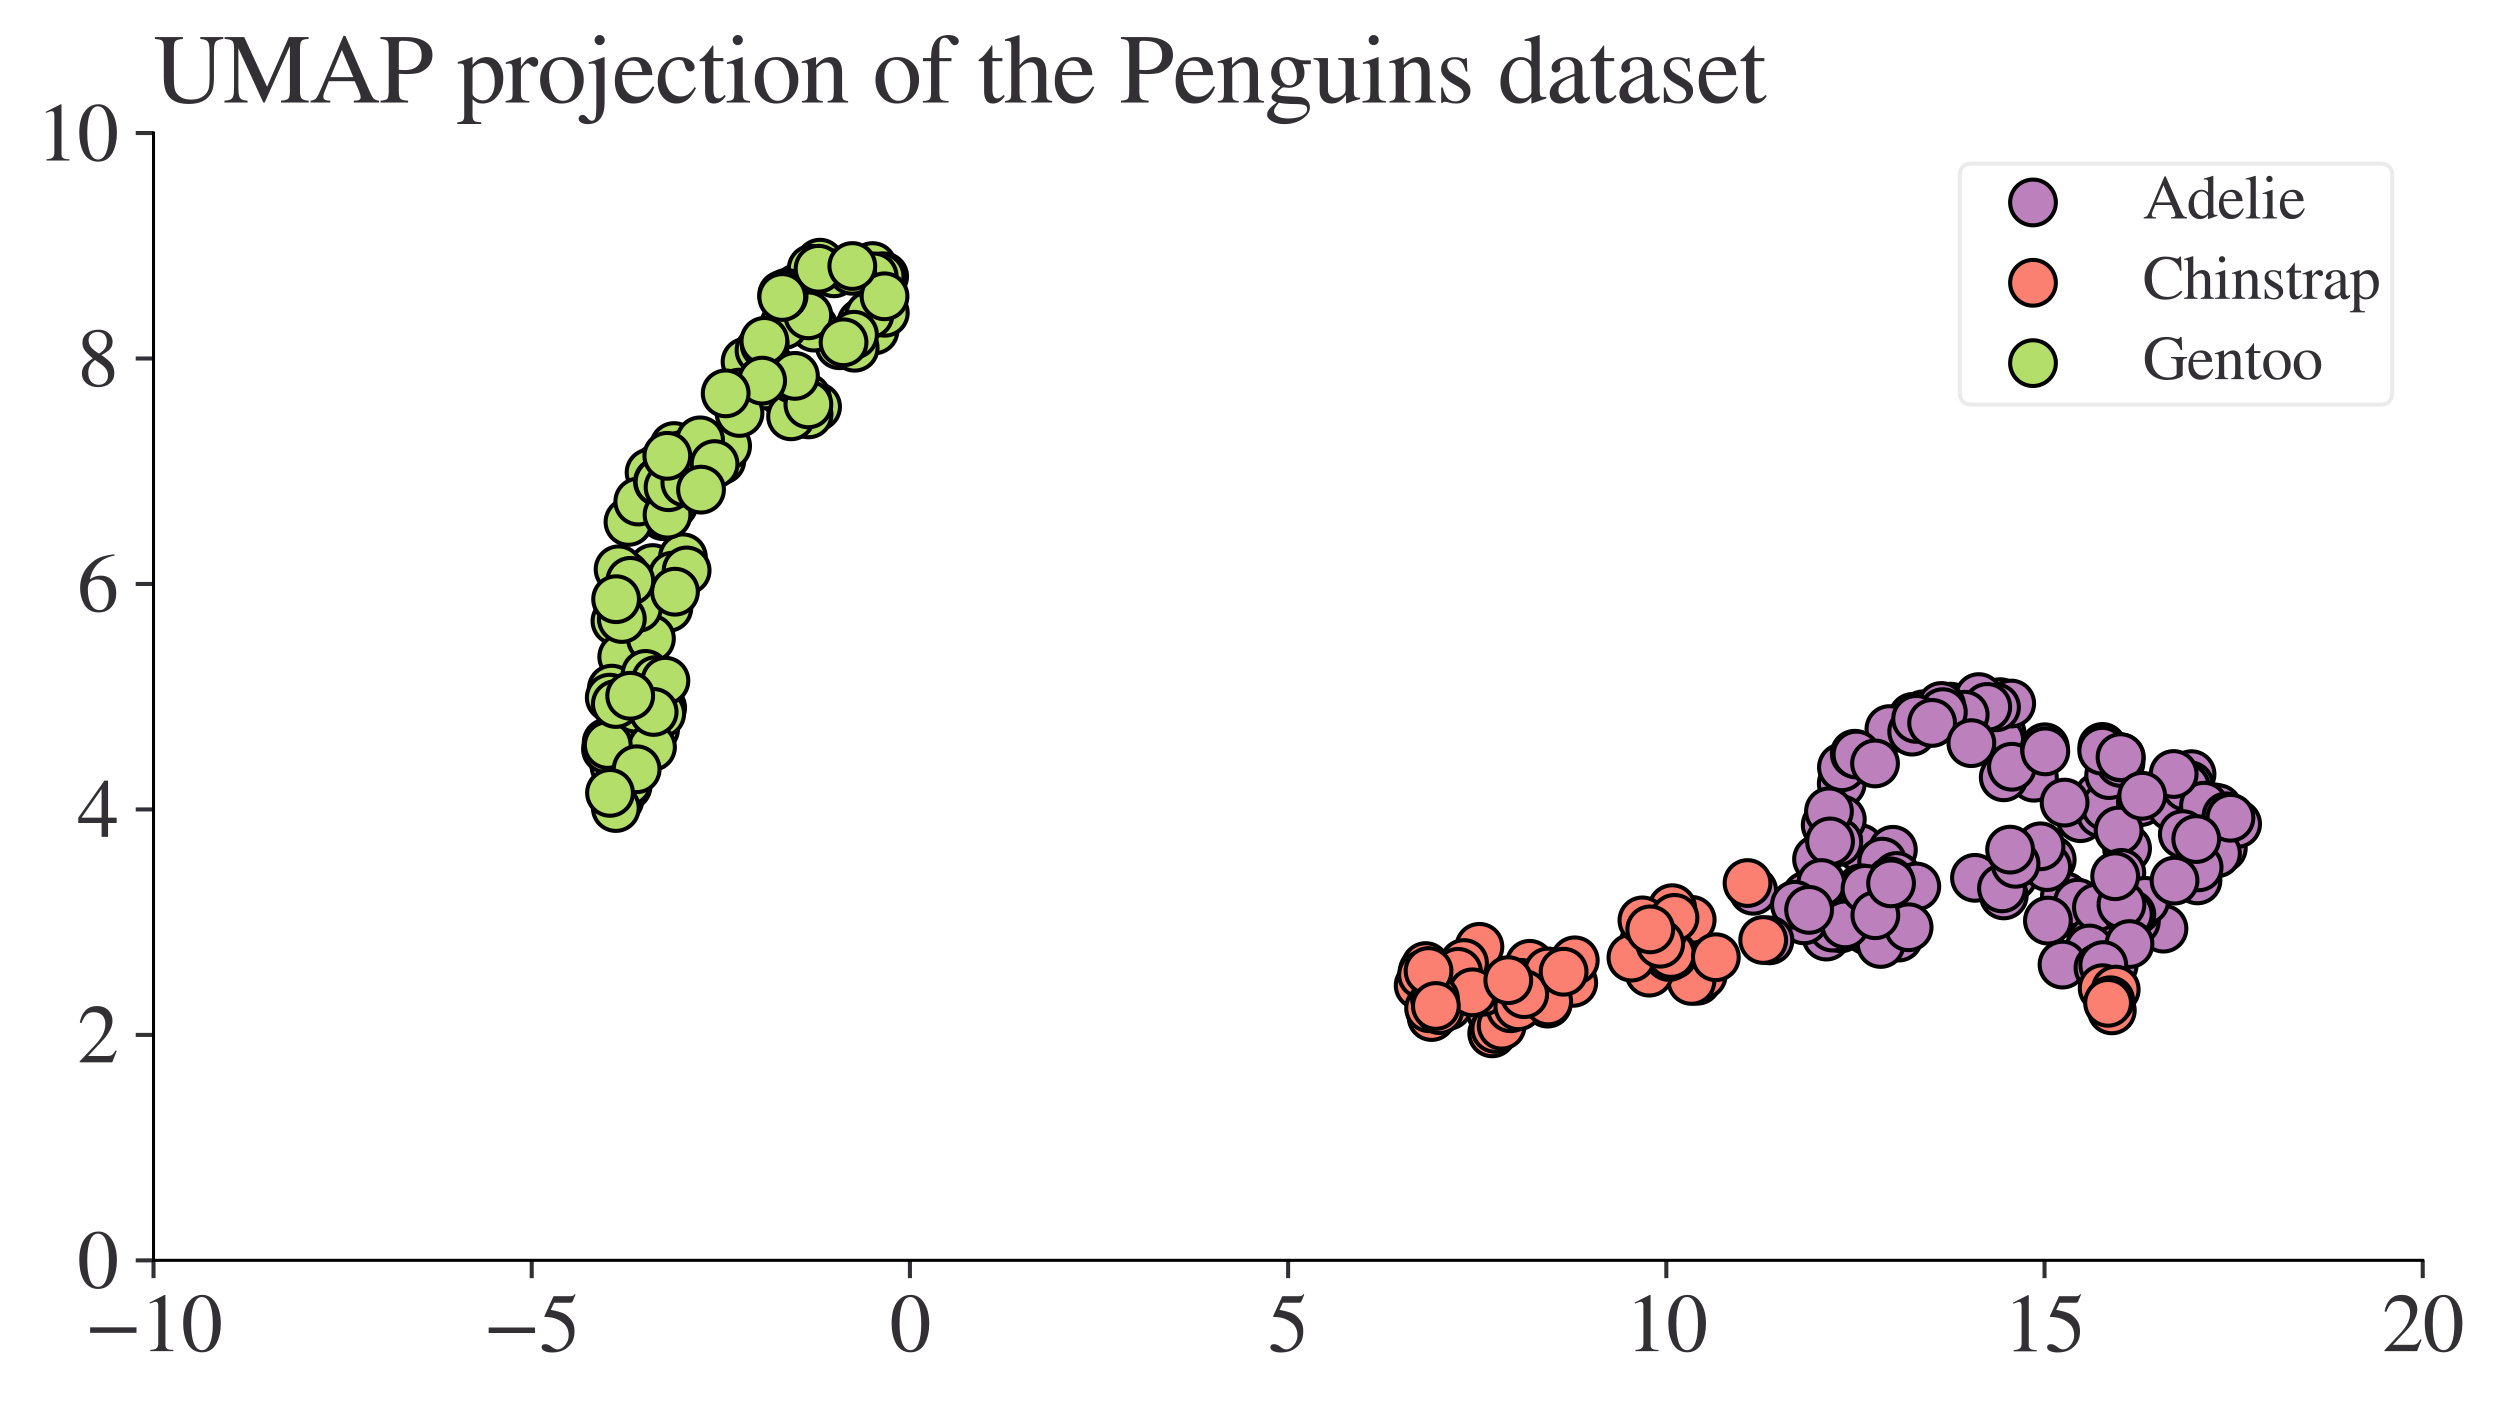 <?xml version="1.0" encoding="utf-8" standalone="no"?>
<!DOCTYPE svg PUBLIC "-//W3C//DTD SVG 1.1//EN"
  "http://www.w3.org/Graphics/SVG/1.1/DTD/svg11.dtd">
<svg xmlns:xlink="http://www.w3.org/1999/xlink" width="491.8pt" height="276.536pt" viewBox="0 0 491.8 276.536" xmlns="http://www.w3.org/2000/svg" version="1.1">
 <defs>
  <style type="text/css">*{stroke-linejoin: round; stroke-linecap: butt}</style>
 </defs>
 <g id="figure_1">
  <g id="patch_1">
   <path d="M 0 276.536 
L 491.8 276.536 
L 491.8 0 
L 0 0 
z
" style="fill: #ffffff"/>
  </g>
  <g id="axes_1">
   <g id="patch_2">
    <path d="M 30.2 247.936 
L 476.6 247.936 
L 476.6 26.176 
L 30.2 26.176 
z
" style="fill: #ffffff"/>
   </g>
   <g id="PathCollection_1">
    <defs>
     <path id="maa22a6b72f" d="M 0 4.5 
C 1.193 4.5 2.338 4.026 3.182 3.182 
C 4.026 2.338 4.5 1.193 4.5 0 
C 4.5 -1.193 4.026 -2.338 3.182 -3.182 
C 2.338 -4.026 1.193 -4.5 0 -4.5 
C -1.193 -4.5 -2.338 -4.026 -3.182 -3.182 
C -4.026 -2.338 -4.5 -1.193 -4.5 0 
C -4.5 1.193 -4.026 2.338 -3.182 3.182 
C -2.338 4.026 -1.193 4.5 0 4.5 
z
" style="stroke: #000000; stroke-width: 0.8"/>
    </defs>
    <g clip-path="url(#p9b5a9a993f)">
     <use xlink:href="#maa22a6b72f" x="396.433" y="169.703" style="fill: #bc80bd; stroke: #000000; stroke-width: 0.8"/>
     <use xlink:href="#maa22a6b72f" x="408.961" y="180.195" style="fill: #bc80bd; stroke: #000000; stroke-width: 0.8"/>
     <use xlink:href="#maa22a6b72f" x="416.887" y="183.108" style="fill: #bc80bd; stroke: #000000; stroke-width: 0.8"/>
     <use xlink:href="#maa22a6b72f" x="393.764" y="144.239" style="fill: #bc80bd; stroke: #000000; stroke-width: 0.8"/>
     <use xlink:href="#maa22a6b72f" x="378.17" y="140.981" style="fill: #bc80bd; stroke: #000000; stroke-width: 0.8"/>
     <use xlink:href="#maa22a6b72f" x="406.207" y="176.298" style="fill: #bc80bd; stroke: #000000; stroke-width: 0.8"/>
     <use xlink:href="#maa22a6b72f" x="365.931" y="166.851" style="fill: #bc80bd; stroke: #000000; stroke-width: 0.8"/>
     <use xlink:href="#maa22a6b72f" x="413.268" y="191.104" style="fill: #bc80bd; stroke: #000000; stroke-width: 0.8"/>
     <use xlink:href="#maa22a6b72f" x="376.288" y="141.024" style="fill: #bc80bd; stroke: #000000; stroke-width: 0.8"/>
     <use xlink:href="#maa22a6b72f" x="378.335" y="140.522" style="fill: #bc80bd; stroke: #000000; stroke-width: 0.8"/>
     <use xlink:href="#maa22a6b72f" x="409.27" y="160.955" style="fill: #bc80bd; stroke: #000000; stroke-width: 0.8"/>
     <use xlink:href="#maa22a6b72f" x="393.968" y="147.121" style="fill: #bc80bd; stroke: #000000; stroke-width: 0.8"/>
     <use xlink:href="#maa22a6b72f" x="362.312" y="154.144" style="fill: #bc80bd; stroke: #000000; stroke-width: 0.8"/>
     <use xlink:href="#maa22a6b72f" x="412.773" y="156.747" style="fill: #bc80bd; stroke: #000000; stroke-width: 0.8"/>
     <use xlink:href="#maa22a6b72f" x="362.346" y="150.942" style="fill: #bc80bd; stroke: #000000; stroke-width: 0.8"/>
     <use xlink:href="#maa22a6b72f" x="402.83" y="169.638" style="fill: #bc80bd; stroke: #000000; stroke-width: 0.8"/>
     <use xlink:href="#maa22a6b72f" x="401.112" y="167.696" style="fill: #bc80bd; stroke: #000000; stroke-width: 0.8"/>
     <use xlink:href="#maa22a6b72f" x="391.202" y="138.405" style="fill: #bc80bd; stroke: #000000; stroke-width: 0.8"/>
     <use xlink:href="#maa22a6b72f" x="401.29" y="168.603" style="fill: #bc80bd; stroke: #000000; stroke-width: 0.8"/>
     <use xlink:href="#maa22a6b72f" x="408.732" y="177.585" style="fill: #bc80bd; stroke: #000000; stroke-width: 0.8"/>
     <use xlink:href="#maa22a6b72f" x="393.468" y="138.125" style="fill: #bc80bd; stroke: #000000; stroke-width: 0.8"/>
     <use xlink:href="#maa22a6b72f" x="396.068" y="172.348" style="fill: #bc80bd; stroke: #000000; stroke-width: 0.8"/>
     <use xlink:href="#maa22a6b72f" x="414" y="184.959" style="fill: #bc80bd; stroke: #000000; stroke-width: 0.8"/>
     <use xlink:href="#maa22a6b72f" x="403.61" y="169.127" style="fill: #bc80bd; stroke: #000000; stroke-width: 0.8"/>
     <use xlink:href="#maa22a6b72f" x="392.644" y="172.829" style="fill: #bc80bd; stroke: #000000; stroke-width: 0.8"/>
     <use xlink:href="#maa22a6b72f" x="425.596" y="182.681" style="fill: #bc80bd; stroke: #000000; stroke-width: 0.8"/>
     <use xlink:href="#maa22a6b72f" x="402.726" y="170.575" style="fill: #bc80bd; stroke: #000000; stroke-width: 0.8"/>
     <use xlink:href="#maa22a6b72f" x="414.863" y="181.291" style="fill: #bc80bd; stroke: #000000; stroke-width: 0.8"/>
     <use xlink:href="#maa22a6b72f" x="388.517" y="172.686" style="fill: #bc80bd; stroke: #000000; stroke-width: 0.8"/>
     <use xlink:href="#maa22a6b72f" x="427.391" y="153.507" style="fill: #bc80bd; stroke: #000000; stroke-width: 0.8"/>
     <use xlink:href="#maa22a6b72f" x="371.687" y="143.425" style="fill: #bc80bd; stroke: #000000; stroke-width: 0.8"/>
     <use xlink:href="#maa22a6b72f" x="383.735" y="139.016" style="fill: #bc80bd; stroke: #000000; stroke-width: 0.8"/>
     <use xlink:href="#maa22a6b72f" x="394.183" y="176.144" style="fill: #bc80bd; stroke: #000000; stroke-width: 0.8"/>
     <use xlink:href="#maa22a6b72f" x="401.41" y="166.488" style="fill: #bc80bd; stroke: #000000; stroke-width: 0.8"/>
     <use xlink:href="#maa22a6b72f" x="372.369" y="167.174" style="fill: #bc80bd; stroke: #000000; stroke-width: 0.8"/>
     <use xlink:href="#maa22a6b72f" x="413.249" y="159.998" style="fill: #bc80bd; stroke: #000000; stroke-width: 0.8"/>
     <use xlink:href="#maa22a6b72f" x="367.326" y="183.083" style="fill: #bc80bd; stroke: #000000; stroke-width: 0.8"/>
     <use xlink:href="#maa22a6b72f" x="414.195" y="158.665" style="fill: #bc80bd; stroke: #000000; stroke-width: 0.8"/>
     <use xlink:href="#maa22a6b72f" x="359.154" y="162.3" style="fill: #bc80bd; stroke: #000000; stroke-width: 0.8"/>
     <use xlink:href="#maa22a6b72f" x="434.989" y="165.01" style="fill: #bc80bd; stroke: #000000; stroke-width: 0.8"/>
     <use xlink:href="#maa22a6b72f" x="370.264" y="169.503" style="fill: #bc80bd; stroke: #000000; stroke-width: 0.8"/>
     <use xlink:href="#maa22a6b72f" x="393.831" y="174.758" style="fill: #bc80bd; stroke: #000000; stroke-width: 0.8"/>
     <use xlink:href="#maa22a6b72f" x="414.913" y="152.476" style="fill: #bc80bd; stroke: #000000; stroke-width: 0.8"/>
     <use xlink:href="#maa22a6b72f" x="364.865" y="148.278" style="fill: #bc80bd; stroke: #000000; stroke-width: 0.8"/>
     <use xlink:href="#maa22a6b72f" x="411.451" y="185.08" style="fill: #bc80bd; stroke: #000000; stroke-width: 0.8"/>
     <use xlink:href="#maa22a6b72f" x="373.102" y="172.325" style="fill: #bc80bd; stroke: #000000; stroke-width: 0.8"/>
     <use xlink:href="#maa22a6b72f" x="417.134" y="150.074" style="fill: #bc80bd; stroke: #000000; stroke-width: 0.8"/>
     <use xlink:href="#maa22a6b72f" x="357.447" y="169.019" style="fill: #bc80bd; stroke: #000000; stroke-width: 0.8"/>
     <use xlink:href="#maa22a6b72f" x="421.157" y="157.781" style="fill: #bc80bd; stroke: #000000; stroke-width: 0.8"/>
     <use xlink:href="#maa22a6b72f" x="373.511" y="184.444" style="fill: #bc80bd; stroke: #000000; stroke-width: 0.8"/>
     <use xlink:href="#maa22a6b72f" x="412.499" y="178.504" style="fill: #bc80bd; stroke: #000000; stroke-width: 0.8"/>
     <use xlink:href="#maa22a6b72f" x="372.618" y="182.636" style="fill: #bc80bd; stroke: #000000; stroke-width: 0.8"/>
     <use xlink:href="#maa22a6b72f" x="437.277" y="166.809" style="fill: #bc80bd; stroke: #000000; stroke-width: 0.8"/>
     <use xlink:href="#maa22a6b72f" x="393.493" y="145.615" style="fill: #bc80bd; stroke: #000000; stroke-width: 0.8"/>
     <use xlink:href="#maa22a6b72f" x="435.433" y="158.799" style="fill: #bc80bd; stroke: #000000; stroke-width: 0.8"/>
     <use xlink:href="#maa22a6b72f" x="365.202" y="148.43" style="fill: #bc80bd; stroke: #000000; stroke-width: 0.8"/>
     <use xlink:href="#maa22a6b72f" x="418.438" y="166.907" style="fill: #bc80bd; stroke: #000000; stroke-width: 0.8"/>
     <use xlink:href="#maa22a6b72f" x="369.73" y="183.437" style="fill: #bc80bd; stroke: #000000; stroke-width: 0.8"/>
     <use xlink:href="#maa22a6b72f" x="435.586" y="165.635" style="fill: #bc80bd; stroke: #000000; stroke-width: 0.8"/>
     <use xlink:href="#maa22a6b72f" x="369.965" y="185.697" style="fill: #bc80bd; stroke: #000000; stroke-width: 0.8"/>
     <use xlink:href="#maa22a6b72f" x="431.097" y="155.965" style="fill: #bc80bd; stroke: #000000; stroke-width: 0.8"/>
     <use xlink:href="#maa22a6b72f" x="376.973" y="174.39" style="fill: #bc80bd; stroke: #000000; stroke-width: 0.8"/>
     <use xlink:href="#maa22a6b72f" x="436.319" y="158.982" style="fill: #bc80bd; stroke: #000000; stroke-width: 0.8"/>
     <use xlink:href="#maa22a6b72f" x="361.547" y="165.115" style="fill: #bc80bd; stroke: #000000; stroke-width: 0.8"/>
     <use xlink:href="#maa22a6b72f" x="395.643" y="138.401" style="fill: #bc80bd; stroke: #000000; stroke-width: 0.8"/>
     <use xlink:href="#maa22a6b72f" x="375.465" y="182.41" style="fill: #bc80bd; stroke: #000000; stroke-width: 0.8"/>
     <use xlink:href="#maa22a6b72f" x="420.167" y="181.239" style="fill: #bc80bd; stroke: #000000; stroke-width: 0.8"/>
     <use xlink:href="#maa22a6b72f" x="344.894" y="175.232" style="fill: #bc80bd; stroke: #000000; stroke-width: 0.8"/>
     <use xlink:href="#maa22a6b72f" x="417.211" y="149.01" style="fill: #bc80bd; stroke: #000000; stroke-width: 0.8"/>
     <use xlink:href="#maa22a6b72f" x="359.281" y="184.241" style="fill: #bc80bd; stroke: #000000; stroke-width: 0.8"/>
     <use xlink:href="#maa22a6b72f" x="415.801" y="189.857" style="fill: #bc80bd; stroke: #000000; stroke-width: 0.8"/>
     <use xlink:href="#maa22a6b72f" x="389.851" y="139.137" style="fill: #bc80bd; stroke: #000000; stroke-width: 0.8"/>
     <use xlink:href="#maa22a6b72f" x="430.442" y="158.854" style="fill: #bc80bd; stroke: #000000; stroke-width: 0.8"/>
     <use xlink:href="#maa22a6b72f" x="360.824" y="176.21" style="fill: #bc80bd; stroke: #000000; stroke-width: 0.8"/>
     <use xlink:href="#maa22a6b72f" x="431.117" y="152.294" style="fill: #bc80bd; stroke: #000000; stroke-width: 0.8"/>
     <use xlink:href="#maa22a6b72f" x="362.839" y="178.208" style="fill: #bc80bd; stroke: #000000; stroke-width: 0.8"/>
     <use xlink:href="#maa22a6b72f" x="392.652" y="139.144" style="fill: #bc80bd; stroke: #000000; stroke-width: 0.8"/>
     <use xlink:href="#maa22a6b72f" x="389.27" y="137.129" style="fill: #bc80bd; stroke: #000000; stroke-width: 0.8"/>
     <use xlink:href="#maa22a6b72f" x="416.779" y="163.387" style="fill: #bc80bd; stroke: #000000; stroke-width: 0.8"/>
     <use xlink:href="#maa22a6b72f" x="376.169" y="143.927" style="fill: #bc80bd; stroke: #000000; stroke-width: 0.8"/>
     <use xlink:href="#maa22a6b72f" x="390.93" y="139.07" style="fill: #bc80bd; stroke: #000000; stroke-width: 0.8"/>
     <use xlink:href="#maa22a6b72f" x="400.112" y="152.992" style="fill: #bc80bd; stroke: #000000; stroke-width: 0.8"/>
     <use xlink:href="#maa22a6b72f" x="386.494" y="140.602" style="fill: #bc80bd; stroke: #000000; stroke-width: 0.8"/>
     <use xlink:href="#maa22a6b72f" x="394.176" y="152.912" style="fill: #bc80bd; stroke: #000000; stroke-width: 0.8"/>
     <use xlink:href="#maa22a6b72f" x="413.576" y="146.936" style="fill: #bc80bd; stroke: #000000; stroke-width: 0.8"/>
     <use xlink:href="#maa22a6b72f" x="355.973" y="179.333" style="fill: #bc80bd; stroke: #000000; stroke-width: 0.8"/>
     <use xlink:href="#maa22a6b72f" x="430.776" y="154.477" style="fill: #bc80bd; stroke: #000000; stroke-width: 0.8"/>
     <use xlink:href="#maa22a6b72f" x="371.825" y="173.375" style="fill: #bc80bd; stroke: #000000; stroke-width: 0.8"/>
     <use xlink:href="#maa22a6b72f" x="427.184" y="158.677" style="fill: #bc80bd; stroke: #000000; stroke-width: 0.8"/>
     <use xlink:href="#maa22a6b72f" x="355.36" y="176.147" style="fill: #bc80bd; stroke: #000000; stroke-width: 0.8"/>
     <use xlink:href="#maa22a6b72f" x="395.788" y="150.836" style="fill: #bc80bd; stroke: #000000; stroke-width: 0.8"/>
     <use xlink:href="#maa22a6b72f" x="366.111" y="174.739" style="fill: #bc80bd; stroke: #000000; stroke-width: 0.8"/>
     <use xlink:href="#maa22a6b72f" x="440.086" y="162.091" style="fill: #bc80bd; stroke: #000000; stroke-width: 0.8"/>
     <use xlink:href="#maa22a6b72f" x="362.174" y="182.613" style="fill: #bc80bd; stroke: #000000; stroke-width: 0.8"/>
     <use xlink:href="#maa22a6b72f" x="413.551" y="147.685" style="fill: #bc80bd; stroke: #000000; stroke-width: 0.8"/>
     <use xlink:href="#maa22a6b72f" x="362.322" y="161.205" style="fill: #bc80bd; stroke: #000000; stroke-width: 0.8"/>
     <use xlink:href="#maa22a6b72f" x="436.125" y="167.87" style="fill: #bc80bd; stroke: #000000; stroke-width: 0.8"/>
     <use xlink:href="#maa22a6b72f" x="381.899" y="138.878" style="fill: #bc80bd; stroke: #000000; stroke-width: 0.8"/>
     <use xlink:href="#maa22a6b72f" x="417.309" y="171.718" style="fill: #bc80bd; stroke: #000000; stroke-width: 0.8"/>
     <use xlink:href="#maa22a6b72f" x="396.498" y="169.921" style="fill: #bc80bd; stroke: #000000; stroke-width: 0.8"/>
     <use xlink:href="#maa22a6b72f" x="420.359" y="178.991" style="fill: #bc80bd; stroke: #000000; stroke-width: 0.8"/>
     <use xlink:href="#maa22a6b72f" x="382.199" y="140.094" style="fill: #bc80bd; stroke: #000000; stroke-width: 0.8"/>
     <use xlink:href="#maa22a6b72f" x="432.292" y="173.191" style="fill: #bc80bd; stroke: #000000; stroke-width: 0.8"/>
     <use xlink:href="#maa22a6b72f" x="361.629" y="165.668" style="fill: #bc80bd; stroke: #000000; stroke-width: 0.8"/>
     <use xlink:href="#maa22a6b72f" x="422.002" y="177.214" style="fill: #bc80bd; stroke: #000000; stroke-width: 0.8"/>
     <use xlink:href="#maa22a6b72f" x="359.796" y="159.608" style="fill: #bc80bd; stroke: #000000; stroke-width: 0.8"/>
     <use xlink:href="#maa22a6b72f" x="419.282" y="179.899" style="fill: #bc80bd; stroke: #000000; stroke-width: 0.8"/>
     <use xlink:href="#maa22a6b72f" x="360.007" y="165.528" style="fill: #bc80bd; stroke: #000000; stroke-width: 0.8"/>
     <use xlink:href="#maa22a6b72f" x="376.943" y="141.416" style="fill: #bc80bd; stroke: #000000; stroke-width: 0.8"/>
     <use xlink:href="#maa22a6b72f" x="360.519" y="182.477" style="fill: #bc80bd; stroke: #000000; stroke-width: 0.8"/>
     <use xlink:href="#maa22a6b72f" x="432.51" y="170.629" style="fill: #bc80bd; stroke: #000000; stroke-width: 0.8"/>
     <use xlink:href="#maa22a6b72f" x="380.086" y="142.211" style="fill: #bc80bd; stroke: #000000; stroke-width: 0.8"/>
     <use xlink:href="#maa22a6b72f" x="429.993" y="154.789" style="fill: #bc80bd; stroke: #000000; stroke-width: 0.8"/>
     <use xlink:href="#maa22a6b72f" x="402.867" y="181.107" style="fill: #bc80bd; stroke: #000000; stroke-width: 0.8"/>
     <use xlink:href="#maa22a6b72f" x="433.565" y="158.497" style="fill: #bc80bd; stroke: #000000; stroke-width: 0.8"/>
     <use xlink:href="#maa22a6b72f" x="387.806" y="146.196" style="fill: #bc80bd; stroke: #000000; stroke-width: 0.8"/>
     <use xlink:href="#maa22a6b72f" x="411.021" y="186.584" style="fill: #bc80bd; stroke: #000000; stroke-width: 0.8"/>
     <use xlink:href="#maa22a6b72f" x="354.877" y="181.054" style="fill: #bc80bd; stroke: #000000; stroke-width: 0.8"/>
     <use xlink:href="#maa22a6b72f" x="437.983" y="160.587" style="fill: #bc80bd; stroke: #000000; stroke-width: 0.8"/>
     <use xlink:href="#maa22a6b72f" x="358.294" y="173.71" style="fill: #bc80bd; stroke: #000000; stroke-width: 0.8"/>
     <use xlink:href="#maa22a6b72f" x="418.786" y="179.846" style="fill: #bc80bd; stroke: #000000; stroke-width: 0.8"/>
     <use xlink:href="#maa22a6b72f" x="362.982" y="181.847" style="fill: #bc80bd; stroke: #000000; stroke-width: 0.8"/>
     <use xlink:href="#maa22a6b72f" x="427.776" y="173.236" style="fill: #bc80bd; stroke: #000000; stroke-width: 0.8"/>
     <use xlink:href="#maa22a6b72f" x="353.104" y="177.993" style="fill: #bc80bd; stroke: #000000; stroke-width: 0.8"/>
     <use xlink:href="#maa22a6b72f" x="417.334" y="177.937" style="fill: #bc80bd; stroke: #000000; stroke-width: 0.8"/>
     <use xlink:href="#maa22a6b72f" x="348.084" y="184.987" style="fill: #bc80bd; stroke: #000000; stroke-width: 0.8"/>
     <use xlink:href="#maa22a6b72f" x="402.254" y="147.001" style="fill: #bc80bd; stroke: #000000; stroke-width: 0.8"/>
     <use xlink:href="#maa22a6b72f" x="366.982" y="174.84" style="fill: #bc80bd; stroke: #000000; stroke-width: 0.8"/>
     <use xlink:href="#maa22a6b72f" x="416.095" y="172.374" style="fill: #bc80bd; stroke: #000000; stroke-width: 0.8"/>
     <use xlink:href="#maa22a6b72f" x="405.737" y="189.753" style="fill: #bc80bd; stroke: #000000; stroke-width: 0.8"/>
     <use xlink:href="#maa22a6b72f" x="427.603" y="152.263" style="fill: #bc80bd; stroke: #000000; stroke-width: 0.8"/>
     <use xlink:href="#maa22a6b72f" x="368.858" y="150.184" style="fill: #bc80bd; stroke: #000000; stroke-width: 0.8"/>
     <use xlink:href="#maa22a6b72f" x="429.407" y="164.088" style="fill: #bc80bd; stroke: #000000; stroke-width: 0.8"/>
     <use xlink:href="#maa22a6b72f" x="368.919" y="180.045" style="fill: #bc80bd; stroke: #000000; stroke-width: 0.8"/>
     <use xlink:href="#maa22a6b72f" x="418.912" y="185.718" style="fill: #bc80bd; stroke: #000000; stroke-width: 0.8"/>
     <use xlink:href="#maa22a6b72f" x="412.809" y="190.392" style="fill: #bc80bd; stroke: #000000; stroke-width: 0.8"/>
     <use xlink:href="#maa22a6b72f" x="438.772" y="160.866" style="fill: #bc80bd; stroke: #000000; stroke-width: 0.8"/>
     <use xlink:href="#maa22a6b72f" x="413.753" y="189.852" style="fill: #bc80bd; stroke: #000000; stroke-width: 0.8"/>
     <use xlink:href="#maa22a6b72f" x="432.045" y="165.057" style="fill: #bc80bd; stroke: #000000; stroke-width: 0.8"/>
     <use xlink:href="#maa22a6b72f" x="395.428" y="167.14" style="fill: #bc80bd; stroke: #000000; stroke-width: 0.8"/>
     <use xlink:href="#maa22a6b72f" x="372.009" y="173.776" style="fill: #bc80bd; stroke: #000000; stroke-width: 0.8"/>
     <use xlink:href="#maa22a6b72f" x="406.143" y="157.888" style="fill: #bc80bd; stroke: #000000; stroke-width: 0.8"/>
     <use xlink:href="#maa22a6b72f" x="417.152" y="148.943" style="fill: #bc80bd; stroke: #000000; stroke-width: 0.8"/>
     <use xlink:href="#maa22a6b72f" x="402.352" y="147.807" style="fill: #bc80bd; stroke: #000000; stroke-width: 0.8"/>
     <use xlink:href="#maa22a6b72f" x="421.419" y="156.54" style="fill: #bc80bd; stroke: #000000; stroke-width: 0.8"/>
     <use xlink:href="#maa22a6b72f" x="355.885" y="178.988" style="fill: #bc80bd; stroke: #000000; stroke-width: 0.8"/>
    </g>
   </g>
   <g id="PathCollection_2">
    <defs>
     <path id="mc3f090d9af" d="M 0 4.5 
C 1.193 4.5 2.338 4.026 3.182 3.182 
C 4.026 2.338 4.5 1.193 4.5 0 
C 4.5 -1.193 4.026 -2.338 3.182 -3.182 
C 2.338 -4.026 1.193 -4.5 0 -4.5 
C -1.193 -4.5 -2.338 -4.026 -3.182 -3.182 
C -4.026 -2.338 -4.5 -1.193 -4.5 0 
C -4.5 1.193 -4.026 2.338 -3.182 3.182 
C -2.338 4.026 -1.193 4.5 0 4.5 
z
" style="stroke: #000000; stroke-width: 0.8"/>
    </defs>
    <g clip-path="url(#p9b5a9a993f)">
     <use xlink:href="#mc3f090d9af" x="327.58" y="186.94" style="fill: #fb8072; stroke: #000000; stroke-width: 0.8"/>
     <use xlink:href="#mc3f090d9af" x="293.233" y="199.079" style="fill: #fb8072; stroke: #000000; stroke-width: 0.8"/>
     <use xlink:href="#mc3f090d9af" x="299.822" y="196.795" style="fill: #fb8072; stroke: #000000; stroke-width: 0.8"/>
     <use xlink:href="#mc3f090d9af" x="333.892" y="192.927" style="fill: #fb8072; stroke: #000000; stroke-width: 0.8"/>
     <use xlink:href="#mc3f090d9af" x="294.624" y="201.953" style="fill: #fb8072; stroke: #000000; stroke-width: 0.8"/>
     <use xlink:href="#mc3f090d9af" x="332.79" y="180.954" style="fill: #fb8072; stroke: #000000; stroke-width: 0.8"/>
     <use xlink:href="#mc3f090d9af" x="334.97" y="191.812" style="fill: #fb8072; stroke: #000000; stroke-width: 0.8"/>
     <use xlink:href="#mc3f090d9af" x="300.926" y="189.6" style="fill: #fb8072; stroke: #000000; stroke-width: 0.8"/>
     <use xlink:href="#mc3f090d9af" x="343.776" y="173.712" style="fill: #fb8072; stroke: #000000; stroke-width: 0.8"/>
     <use xlink:href="#mc3f090d9af" x="293.549" y="203.284" style="fill: #fb8072; stroke: #000000; stroke-width: 0.8"/>
     <use xlink:href="#mc3f090d9af" x="327.098" y="183.759" style="fill: #fb8072; stroke: #000000; stroke-width: 0.8"/>
     <use xlink:href="#mc3f090d9af" x="294.155" y="202.407" style="fill: #fb8072; stroke: #000000; stroke-width: 0.8"/>
     <use xlink:href="#mc3f090d9af" x="327.93" y="186.553" style="fill: #fb8072; stroke: #000000; stroke-width: 0.8"/>
     <use xlink:href="#mc3f090d9af" x="290.109" y="189.632" style="fill: #fb8072; stroke: #000000; stroke-width: 0.8"/>
     <use xlink:href="#mc3f090d9af" x="325.741" y="182.116" style="fill: #fb8072; stroke: #000000; stroke-width: 0.8"/>
     <use xlink:href="#mc3f090d9af" x="285.553" y="196.451" style="fill: #fb8072; stroke: #000000; stroke-width: 0.8"/>
     <use xlink:href="#mc3f090d9af" x="295.414" y="201.776" style="fill: #fb8072; stroke: #000000; stroke-width: 0.8"/>
     <use xlink:href="#mc3f090d9af" x="304.453" y="197.433" style="fill: #fb8072; stroke: #000000; stroke-width: 0.8"/>
     <use xlink:href="#mc3f090d9af" x="332.744" y="192.97" style="fill: #fb8072; stroke: #000000; stroke-width: 0.8"/>
     <use xlink:href="#mc3f090d9af" x="291.033" y="186.259" style="fill: #fb8072; stroke: #000000; stroke-width: 0.8"/>
     <use xlink:href="#mc3f090d9af" x="413.633" y="194.398" style="fill: #fb8072; stroke: #000000; stroke-width: 0.8"/>
     <use xlink:href="#mc3f090d9af" x="324.448" y="191.34" style="fill: #fb8072; stroke: #000000; stroke-width: 0.8"/>
     <use xlink:href="#mc3f090d9af" x="415.438" y="198.763" style="fill: #fb8072; stroke: #000000; stroke-width: 0.8"/>
     <use xlink:href="#mc3f090d9af" x="297.171" y="198.344" style="fill: #fb8072; stroke: #000000; stroke-width: 0.8"/>
     <use xlink:href="#mc3f090d9af" x="329.121" y="187.862" style="fill: #fb8072; stroke: #000000; stroke-width: 0.8"/>
     <use xlink:href="#mc3f090d9af" x="288.064" y="192.032" style="fill: #fb8072; stroke: #000000; stroke-width: 0.8"/>
     <use xlink:href="#mc3f090d9af" x="299.271" y="193.35" style="fill: #fb8072; stroke: #000000; stroke-width: 0.8"/>
     <use xlink:href="#mc3f090d9af" x="291.635" y="195.104" style="fill: #fb8072; stroke: #000000; stroke-width: 0.8"/>
     <use xlink:href="#mc3f090d9af" x="328.339" y="188.259" style="fill: #fb8072; stroke: #000000; stroke-width: 0.8"/>
     <use xlink:href="#mc3f090d9af" x="279.907" y="191.021" style="fill: #fb8072; stroke: #000000; stroke-width: 0.8"/>
     <use xlink:href="#mc3f090d9af" x="416.206" y="194.674" style="fill: #fb8072; stroke: #000000; stroke-width: 0.8"/>
     <use xlink:href="#mc3f090d9af" x="280.467" y="190.046" style="fill: #fb8072; stroke: #000000; stroke-width: 0.8"/>
     <use xlink:href="#mc3f090d9af" x="415.118" y="196.773" style="fill: #fb8072; stroke: #000000; stroke-width: 0.8"/>
     <use xlink:href="#mc3f090d9af" x="285.952" y="192.327" style="fill: #fb8072; stroke: #000000; stroke-width: 0.8"/>
     <use xlink:href="#mc3f090d9af" x="302.751" y="194.462" style="fill: #fb8072; stroke: #000000; stroke-width: 0.8"/>
     <use xlink:href="#mc3f090d9af" x="323.31" y="185.566" style="fill: #fb8072; stroke: #000000; stroke-width: 0.8"/>
     <use xlink:href="#mc3f090d9af" x="320.934" y="188.38" style="fill: #fb8072; stroke: #000000; stroke-width: 0.8"/>
     <use xlink:href="#mc3f090d9af" x="279.079" y="193.856" style="fill: #fb8072; stroke: #000000; stroke-width: 0.8"/>
     <use xlink:href="#mc3f090d9af" x="328.964" y="178.658" style="fill: #fb8072; stroke: #000000; stroke-width: 0.8"/>
     <use xlink:href="#mc3f090d9af" x="279.741" y="191.755" style="fill: #fb8072; stroke: #000000; stroke-width: 0.8"/>
     <use xlink:href="#mc3f090d9af" x="281.623" y="200.071" style="fill: #fb8072; stroke: #000000; stroke-width: 0.8"/>
     <use xlink:href="#mc3f090d9af" x="328.716" y="187.671" style="fill: #fb8072; stroke: #000000; stroke-width: 0.8"/>
     <use xlink:href="#mc3f090d9af" x="298.685" y="197.957" style="fill: #fb8072; stroke: #000000; stroke-width: 0.8"/>
     <use xlink:href="#mc3f090d9af" x="325.888" y="182.098" style="fill: #fb8072; stroke: #000000; stroke-width: 0.8"/>
     <use xlink:href="#mc3f090d9af" x="304.543" y="191.107" style="fill: #fb8072; stroke: #000000; stroke-width: 0.8"/>
     <use xlink:href="#mc3f090d9af" x="287.997" y="189.449" style="fill: #fb8072; stroke: #000000; stroke-width: 0.8"/>
     <use xlink:href="#mc3f090d9af" x="309.49" y="193.346" style="fill: #fb8072; stroke: #000000; stroke-width: 0.8"/>
     <use xlink:href="#mc3f090d9af" x="281.134" y="198.338" style="fill: #fb8072; stroke: #000000; stroke-width: 0.8"/>
     <use xlink:href="#mc3f090d9af" x="304.561" y="197.007" style="fill: #fb8072; stroke: #000000; stroke-width: 0.8"/>
     <use xlink:href="#mc3f090d9af" x="309.791" y="188.917" style="fill: #fb8072; stroke: #000000; stroke-width: 0.8"/>
     <use xlink:href="#mc3f090d9af" x="323.096" y="181.058" style="fill: #fb8072; stroke: #000000; stroke-width: 0.8"/>
     <use xlink:href="#mc3f090d9af" x="286.823" y="191.183" style="fill: #fb8072; stroke: #000000; stroke-width: 0.8"/>
     <use xlink:href="#mc3f090d9af" x="327.218" y="183.152" style="fill: #fb8072; stroke: #000000; stroke-width: 0.8"/>
     <use xlink:href="#mc3f090d9af" x="284.929" y="197.848" style="fill: #fb8072; stroke: #000000; stroke-width: 0.8"/>
     <use xlink:href="#mc3f090d9af" x="414.7" y="197.276" style="fill: #fb8072; stroke: #000000; stroke-width: 0.8"/>
     <use xlink:href="#mc3f090d9af" x="299.842" y="195.57" style="fill: #fb8072; stroke: #000000; stroke-width: 0.8"/>
     <use xlink:href="#mc3f090d9af" x="329.404" y="180.566" style="fill: #fb8072; stroke: #000000; stroke-width: 0.8"/>
     <use xlink:href="#mc3f090d9af" x="283.163" y="198.715" style="fill: #fb8072; stroke: #000000; stroke-width: 0.8"/>
     <use xlink:href="#mc3f090d9af" x="289.667" y="195.21" style="fill: #fb8072; stroke: #000000; stroke-width: 0.8"/>
     <use xlink:href="#mc3f090d9af" x="337.544" y="188.306" style="fill: #fb8072; stroke: #000000; stroke-width: 0.8"/>
     <use xlink:href="#mc3f090d9af" x="282.283" y="196.44" style="fill: #fb8072; stroke: #000000; stroke-width: 0.8"/>
     <use xlink:href="#mc3f090d9af" x="326.591" y="185.65" style="fill: #fb8072; stroke: #000000; stroke-width: 0.8"/>
     <use xlink:href="#mc3f090d9af" x="324.639" y="182.829" style="fill: #fb8072; stroke: #000000; stroke-width: 0.8"/>
     <use xlink:href="#mc3f090d9af" x="281.025" y="191.023" style="fill: #fb8072; stroke: #000000; stroke-width: 0.8"/>
     <use xlink:href="#mc3f090d9af" x="346.852" y="184.917" style="fill: #fb8072; stroke: #000000; stroke-width: 0.8"/>
     <use xlink:href="#mc3f090d9af" x="307.59" y="191.16" style="fill: #fb8072; stroke: #000000; stroke-width: 0.8"/>
     <use xlink:href="#mc3f090d9af" x="282.465" y="197.896" style="fill: #fb8072; stroke: #000000; stroke-width: 0.8"/>
     <use xlink:href="#mc3f090d9af" x="296.71" y="192.821" style="fill: #fb8072; stroke: #000000; stroke-width: 0.8"/>
    </g>
   </g>
   <g id="PathCollection_3">
    <defs>
     <path id="m8998dc9380" d="M 0 4.5 
C 1.193 4.5 2.338 4.026 3.182 3.182 
C 4.026 2.338 4.5 1.193 4.5 0 
C 4.5 -1.193 4.026 -2.338 3.182 -3.182 
C 2.338 -4.026 1.193 -4.5 0 -4.5 
C -1.193 -4.5 -2.338 -4.026 -3.182 -3.182 
C -4.026 -2.338 -4.5 -1.193 -4.5 0 
C -4.5 1.193 -4.026 2.338 -3.182 3.182 
C -2.338 4.026 -1.193 4.5 0 4.5 
z
" style="stroke: #000000; stroke-width: 0.8"/>
    </defs>
    <g clip-path="url(#p9b5a9a993f)">
     <use xlink:href="#m8998dc9380" x="169.462" y="63.524" style="fill: #b3de69; stroke: #000000; stroke-width: 0.8"/>
     <use xlink:href="#m8998dc9380" x="120.678" y="149.691" style="fill: #b3de69; stroke: #000000; stroke-width: 0.8"/>
     <use xlink:href="#m8998dc9380" x="160.735" y="80.016" style="fill: #b3de69; stroke: #000000; stroke-width: 0.8"/>
     <use xlink:href="#m8998dc9380" x="125.79" y="129.088" style="fill: #b3de69; stroke: #000000; stroke-width: 0.8"/>
     <use xlink:href="#m8998dc9380" x="128.385" y="111.747" style="fill: #b3de69; stroke: #000000; stroke-width: 0.8"/>
     <use xlink:href="#m8998dc9380" x="165.148" y="67.92" style="fill: #b3de69; stroke: #000000; stroke-width: 0.8"/>
     <use xlink:href="#m8998dc9380" x="151.918" y="72.515" style="fill: #b3de69; stroke: #000000; stroke-width: 0.8"/>
     <use xlink:href="#m8998dc9380" x="131.13" y="97.38" style="fill: #b3de69; stroke: #000000; stroke-width: 0.8"/>
     <use xlink:href="#m8998dc9380" x="171.653" y="52.339" style="fill: #b3de69; stroke: #000000; stroke-width: 0.8"/>
     <use xlink:href="#m8998dc9380" x="129.307" y="92.078" style="fill: #b3de69; stroke: #000000; stroke-width: 0.8"/>
     <use xlink:href="#m8998dc9380" x="161.311" y="51.676" style="fill: #b3de69; stroke: #000000; stroke-width: 0.8"/>
     <use xlink:href="#m8998dc9380" x="121.073" y="122.193" style="fill: #b3de69; stroke: #000000; stroke-width: 0.8"/>
     <use xlink:href="#m8998dc9380" x="160.143" y="64.447" style="fill: #b3de69; stroke: #000000; stroke-width: 0.8"/>
     <use xlink:href="#m8998dc9380" x="125.723" y="120.943" style="fill: #b3de69; stroke: #000000; stroke-width: 0.8"/>
     <use xlink:href="#m8998dc9380" x="172.039" y="64.993" style="fill: #b3de69; stroke: #000000; stroke-width: 0.8"/>
     <use xlink:href="#m8998dc9380" x="122.404" y="129.222" style="fill: #b3de69; stroke: #000000; stroke-width: 0.8"/>
     <use xlink:href="#m8998dc9380" x="173.93" y="54.371" style="fill: #b3de69; stroke: #000000; stroke-width: 0.8"/>
     <use xlink:href="#m8998dc9380" x="120.355" y="135.47" style="fill: #b3de69; stroke: #000000; stroke-width: 0.8"/>
     <use xlink:href="#m8998dc9380" x="154.252" y="77.521" style="fill: #b3de69; stroke: #000000; stroke-width: 0.8"/>
     <use xlink:href="#m8998dc9380" x="131.482" y="119.585" style="fill: #b3de69; stroke: #000000; stroke-width: 0.8"/>
     <use xlink:href="#m8998dc9380" x="128.053" y="125.628" style="fill: #b3de69; stroke: #000000; stroke-width: 0.8"/>
     <use xlink:href="#m8998dc9380" x="146.667" y="71.159" style="fill: #b3de69; stroke: #000000; stroke-width: 0.8"/>
     <use xlink:href="#m8998dc9380" x="168.129" y="68.407" style="fill: #b3de69; stroke: #000000; stroke-width: 0.8"/>
     <use xlink:href="#m8998dc9380" x="127.787" y="92.945" style="fill: #b3de69; stroke: #000000; stroke-width: 0.8"/>
     <use xlink:href="#m8998dc9380" x="156.906" y="56.613" style="fill: #b3de69; stroke: #000000; stroke-width: 0.8"/>
     <use xlink:href="#m8998dc9380" x="132.619" y="87.747" style="fill: #b3de69; stroke: #000000; stroke-width: 0.8"/>
     <use xlink:href="#m8998dc9380" x="125.487" y="119.597" style="fill: #b3de69; stroke: #000000; stroke-width: 0.8"/>
     <use xlink:href="#m8998dc9380" x="157.92" y="80.929" style="fill: #b3de69; stroke: #000000; stroke-width: 0.8"/>
     <use xlink:href="#m8998dc9380" x="126.998" y="132.571" style="fill: #b3de69; stroke: #000000; stroke-width: 0.8"/>
     <use xlink:href="#m8998dc9380" x="130.479" y="101.545" style="fill: #b3de69; stroke: #000000; stroke-width: 0.8"/>
     <use xlink:href="#m8998dc9380" x="164.066" y="53.768" style="fill: #b3de69; stroke: #000000; stroke-width: 0.8"/>
     <use xlink:href="#m8998dc9380" x="150.522" y="75.815" style="fill: #b3de69; stroke: #000000; stroke-width: 0.8"/>
     <use xlink:href="#m8998dc9380" x="121.859" y="157.334" style="fill: #b3de69; stroke: #000000; stroke-width: 0.8"/>
     <use xlink:href="#m8998dc9380" x="134.344" y="109.63" style="fill: #b3de69; stroke: #000000; stroke-width: 0.8"/>
     <use xlink:href="#m8998dc9380" x="122.326" y="121.769" style="fill: #b3de69; stroke: #000000; stroke-width: 0.8"/>
     <use xlink:href="#m8998dc9380" x="159.679" y="52.865" style="fill: #b3de69; stroke: #000000; stroke-width: 0.8"/>
     <use xlink:href="#m8998dc9380" x="123.633" y="102.675" style="fill: #b3de69; stroke: #000000; stroke-width: 0.8"/>
     <use xlink:href="#m8998dc9380" x="173.351" y="55.649" style="fill: #b3de69; stroke: #000000; stroke-width: 0.8"/>
     <use xlink:href="#m8998dc9380" x="123.08" y="113.24" style="fill: #b3de69; stroke: #000000; stroke-width: 0.8"/>
     <use xlink:href="#m8998dc9380" x="173.232" y="54.387" style="fill: #b3de69; stroke: #000000; stroke-width: 0.8"/>
     <use xlink:href="#m8998dc9380" x="123.896" y="142.549" style="fill: #b3de69; stroke: #000000; stroke-width: 0.8"/>
     <use xlink:href="#m8998dc9380" x="173.114" y="60.324" style="fill: #b3de69; stroke: #000000; stroke-width: 0.8"/>
     <use xlink:href="#m8998dc9380" x="141.915" y="90.511" style="fill: #b3de69; stroke: #000000; stroke-width: 0.8"/>
     <use xlink:href="#m8998dc9380" x="127.77" y="137.867" style="fill: #b3de69; stroke: #000000; stroke-width: 0.8"/>
     <use xlink:href="#m8998dc9380" x="154.743" y="57.614" style="fill: #b3de69; stroke: #000000; stroke-width: 0.8"/>
     <use xlink:href="#m8998dc9380" x="174.059" y="61.526" style="fill: #b3de69; stroke: #000000; stroke-width: 0.8"/>
     <use xlink:href="#m8998dc9380" x="128.875" y="143.436" style="fill: #b3de69; stroke: #000000; stroke-width: 0.8"/>
     <use xlink:href="#m8998dc9380" x="156.218" y="60.238" style="fill: #b3de69; stroke: #000000; stroke-width: 0.8"/>
     <use xlink:href="#m8998dc9380" x="125.561" y="98.663" style="fill: #b3de69; stroke: #000000; stroke-width: 0.8"/>
     <use xlink:href="#m8998dc9380" x="154.304" y="75.114" style="fill: #b3de69; stroke: #000000; stroke-width: 0.8"/>
     <use xlink:href="#m8998dc9380" x="132.327" y="113.241" style="fill: #b3de69; stroke: #000000; stroke-width: 0.8"/>
     <use xlink:href="#m8998dc9380" x="171.043" y="61.898" style="fill: #b3de69; stroke: #000000; stroke-width: 0.8"/>
     <use xlink:href="#m8998dc9380" x="135.076" y="112.22" style="fill: #b3de69; stroke: #000000; stroke-width: 0.8"/>
     <use xlink:href="#m8998dc9380" x="145.387" y="77.24" style="fill: #b3de69; stroke: #000000; stroke-width: 0.8"/>
     <use xlink:href="#m8998dc9380" x="129.432" y="94.765" style="fill: #b3de69; stroke: #000000; stroke-width: 0.8"/>
     <use xlink:href="#m8998dc9380" x="171.872" y="54.373" style="fill: #b3de69; stroke: #000000; stroke-width: 0.8"/>
     <use xlink:href="#m8998dc9380" x="134.009" y="89.533" style="fill: #b3de69; stroke: #000000; stroke-width: 0.8"/>
     <use xlink:href="#m8998dc9380" x="167.618" y="53.27" style="fill: #b3de69; stroke: #000000; stroke-width: 0.8"/>
     <use xlink:href="#m8998dc9380" x="128.996" y="137.356" style="fill: #b3de69; stroke: #000000; stroke-width: 0.8"/>
     <use xlink:href="#m8998dc9380" x="174.006" y="58.29" style="fill: #b3de69; stroke: #000000; stroke-width: 0.8"/>
     <use xlink:href="#m8998dc9380" x="132.484" y="99.253" style="fill: #b3de69; stroke: #000000; stroke-width: 0.8"/>
     <use xlink:href="#m8998dc9380" x="167.998" y="65.852" style="fill: #b3de69; stroke: #000000; stroke-width: 0.8"/>
     <use xlink:href="#m8998dc9380" x="121.779" y="156.631" style="fill: #b3de69; stroke: #000000; stroke-width: 0.8"/>
     <use xlink:href="#m8998dc9380" x="149.41" y="68.891" style="fill: #b3de69; stroke: #000000; stroke-width: 0.8"/>
     <use xlink:href="#m8998dc9380" x="120.896" y="150.785" style="fill: #b3de69; stroke: #000000; stroke-width: 0.8"/>
     <use xlink:href="#m8998dc9380" x="119.206" y="147.373" style="fill: #b3de69; stroke: #000000; stroke-width: 0.8"/>
     <use xlink:href="#m8998dc9380" x="153.867" y="58.003" style="fill: #b3de69; stroke: #000000; stroke-width: 0.8"/>
     <use xlink:href="#m8998dc9380" x="129.022" y="133.781" style="fill: #b3de69; stroke: #000000; stroke-width: 0.8"/>
     <use xlink:href="#m8998dc9380" x="143.038" y="87.735" style="fill: #b3de69; stroke: #000000; stroke-width: 0.8"/>
     <use xlink:href="#m8998dc9380" x="129.543" y="94.795" style="fill: #b3de69; stroke: #000000; stroke-width: 0.8"/>
     <use xlink:href="#m8998dc9380" x="131.32" y="101.25" style="fill: #b3de69; stroke: #000000; stroke-width: 0.8"/>
     <use xlink:href="#m8998dc9380" x="131.52" y="95.847" style="fill: #b3de69; stroke: #000000; stroke-width: 0.8"/>
     <use xlink:href="#m8998dc9380" x="145.476" y="81.239" style="fill: #b3de69; stroke: #000000; stroke-width: 0.8"/>
     <use xlink:href="#m8998dc9380" x="119.347" y="146.046" style="fill: #b3de69; stroke: #000000; stroke-width: 0.8"/>
     <use xlink:href="#m8998dc9380" x="158.699" y="78.178" style="fill: #b3de69; stroke: #000000; stroke-width: 0.8"/>
     <use xlink:href="#m8998dc9380" x="120.722" y="137.56" style="fill: #b3de69; stroke: #000000; stroke-width: 0.8"/>
     <use xlink:href="#m8998dc9380" x="154.227" y="63.942" style="fill: #b3de69; stroke: #000000; stroke-width: 0.8"/>
     <use xlink:href="#m8998dc9380" x="119.95" y="137.245" style="fill: #b3de69; stroke: #000000; stroke-width: 0.8"/>
     <use xlink:href="#m8998dc9380" x="159.057" y="81.521" style="fill: #b3de69; stroke: #000000; stroke-width: 0.8"/>
     <use xlink:href="#m8998dc9380" x="128.958" y="140.695" style="fill: #b3de69; stroke: #000000; stroke-width: 0.8"/>
     <use xlink:href="#m8998dc9380" x="155.623" y="81.901" style="fill: #b3de69; stroke: #000000; stroke-width: 0.8"/>
     <use xlink:href="#m8998dc9380" x="130.26" y="139.227" style="fill: #b3de69; stroke: #000000; stroke-width: 0.8"/>
     <use xlink:href="#m8998dc9380" x="159.005" y="62.032" style="fill: #b3de69; stroke: #000000; stroke-width: 0.8"/>
     <use xlink:href="#m8998dc9380" x="123.452" y="154.649" style="fill: #b3de69; stroke: #000000; stroke-width: 0.8"/>
     <use xlink:href="#m8998dc9380" x="154.148" y="58.199" style="fill: #b3de69; stroke: #000000; stroke-width: 0.8"/>
     <use xlink:href="#m8998dc9380" x="132.781" y="116.4" style="fill: #b3de69; stroke: #000000; stroke-width: 0.8"/>
     <use xlink:href="#m8998dc9380" x="155.812" y="74.5" style="fill: #b3de69; stroke: #000000; stroke-width: 0.8"/>
     <use xlink:href="#m8998dc9380" x="123.035" y="154.251" style="fill: #b3de69; stroke: #000000; stroke-width: 0.8"/>
     <use xlink:href="#m8998dc9380" x="137.768" y="91.202" style="fill: #b3de69; stroke: #000000; stroke-width: 0.8"/>
     <use xlink:href="#m8998dc9380" x="123.504" y="153.863" style="fill: #b3de69; stroke: #000000; stroke-width: 0.8"/>
     <use xlink:href="#m8998dc9380" x="150.424" y="67.783" style="fill: #b3de69; stroke: #000000; stroke-width: 0.8"/>
     <use xlink:href="#m8998dc9380" x="124.977" y="139.398" style="fill: #b3de69; stroke: #000000; stroke-width: 0.8"/>
     <use xlink:href="#m8998dc9380" x="150.371" y="67.056" style="fill: #b3de69; stroke: #000000; stroke-width: 0.8"/>
     <use xlink:href="#m8998dc9380" x="130.068" y="140.386" style="fill: #b3de69; stroke: #000000; stroke-width: 0.8"/>
     <use xlink:href="#m8998dc9380" x="134.821" y="94.922" style="fill: #b3de69; stroke: #000000; stroke-width: 0.8"/>
     <use xlink:href="#m8998dc9380" x="137.722" y="86.625" style="fill: #b3de69; stroke: #000000; stroke-width: 0.8"/>
     <use xlink:href="#m8998dc9380" x="159.026" y="79.549" style="fill: #b3de69; stroke: #000000; stroke-width: 0.8"/>
     <use xlink:href="#m8998dc9380" x="128.259" y="146.966" style="fill: #b3de69; stroke: #000000; stroke-width: 0.8"/>
     <use xlink:href="#m8998dc9380" x="140.57" y="91.295" style="fill: #b3de69; stroke: #000000; stroke-width: 0.8"/>
     <use xlink:href="#m8998dc9380" x="121.145" y="158.955" style="fill: #b3de69; stroke: #000000; stroke-width: 0.8"/>
     <use xlink:href="#m8998dc9380" x="131.275" y="89.671" style="fill: #b3de69; stroke: #000000; stroke-width: 0.8"/>
     <use xlink:href="#m8998dc9380" x="130.901" y="133.912" style="fill: #b3de69; stroke: #000000; stroke-width: 0.8"/>
     <use xlink:href="#m8998dc9380" x="121.688" y="111.994" style="fill: #b3de69; stroke: #000000; stroke-width: 0.8"/>
     <use xlink:href="#m8998dc9380" x="161.027" y="52.869" style="fill: #b3de69; stroke: #000000; stroke-width: 0.8"/>
     <use xlink:href="#m8998dc9380" x="128.584" y="140.052" style="fill: #b3de69; stroke: #000000; stroke-width: 0.8"/>
     <use xlink:href="#m8998dc9380" x="167.666" y="52.331" style="fill: #b3de69; stroke: #000000; stroke-width: 0.8"/>
     <use xlink:href="#m8998dc9380" x="123.995" y="114.268" style="fill: #b3de69; stroke: #000000; stroke-width: 0.8"/>
     <use xlink:href="#m8998dc9380" x="137.904" y="96.324" style="fill: #b3de69; stroke: #000000; stroke-width: 0.8"/>
     <use xlink:href="#m8998dc9380" x="119.555" y="146.553" style="fill: #b3de69; stroke: #000000; stroke-width: 0.8"/>
     <use xlink:href="#m8998dc9380" x="153.886" y="58.425" style="fill: #b3de69; stroke: #000000; stroke-width: 0.8"/>
     <use xlink:href="#m8998dc9380" x="125.241" y="151.327" style="fill: #b3de69; stroke: #000000; stroke-width: 0.8"/>
     <use xlink:href="#m8998dc9380" x="165.943" y="67.334" style="fill: #b3de69; stroke: #000000; stroke-width: 0.8"/>
     <use xlink:href="#m8998dc9380" x="119.999" y="155.973" style="fill: #b3de69; stroke: #000000; stroke-width: 0.8"/>
     <use xlink:href="#m8998dc9380" x="121.15" y="138.487" style="fill: #b3de69; stroke: #000000; stroke-width: 0.8"/>
     <use xlink:href="#m8998dc9380" x="156.381" y="73.943" style="fill: #b3de69; stroke: #000000; stroke-width: 0.8"/>
     <use xlink:href="#m8998dc9380" x="149.931" y="74.877" style="fill: #b3de69; stroke: #000000; stroke-width: 0.8"/>
     <use xlink:href="#m8998dc9380" x="123.973" y="136.871" style="fill: #b3de69; stroke: #000000; stroke-width: 0.8"/>
     <use xlink:href="#m8998dc9380" x="142.756" y="77.38" style="fill: #b3de69; stroke: #000000; stroke-width: 0.8"/>
     <use xlink:href="#m8998dc9380" x="121.2" y="117.873" style="fill: #b3de69; stroke: #000000; stroke-width: 0.8"/>
    </g>
   </g>
   <g id="matplotlib.axis_1">
    <g id="xtick_1">
     <g id="line2d_1">
      <defs>
       <path id="m0c337ba28b" d="M 0 0 
L 0 3.5 
" style="stroke: #323034; stroke-width: 0.8"/>
      </defs>
      <g>
       <use xlink:href="#m0c337ba28b" x="30.2" y="247.936" style="fill: #323034; stroke: #323034; stroke-width: 0.8"/>
      </g>
     </g>
     <g id="text_1">
      <!-- $\mathdefault{−10}$ -->
      <g style="fill: #323034" transform="translate(16.68 265.864) scale(0.16 -0.16)">
       <defs>
        <path id="STIXGeneral-Regular-2212" d="M 3974 1408 
L 410 1408 
L 410 1830 
L 3974 1830 
L 3974 1408 
z
" transform="scale(0.016)"/>
        <path id="STIXGeneral-Regular-31" d="M 2522 0 
L 755 0 
L 755 96 
Q 1107 115 1235 227 
Q 1363 339 1363 608 
L 1363 3482 
Q 1363 3795 1171 3795 
Q 1082 3795 883 3718 
L 710 3654 
L 710 3744 
L 1856 4326 
L 1914 4307 
L 1914 486 
Q 1914 275 2042 185 
Q 2170 96 2522 96 
L 2522 0 
z
" transform="scale(0.016)"/>
        <path id="STIXGeneral-Regular-30" d="M 3046 2112 
Q 3046 1683 2963 1302 
Q 2880 922 2717 602 
Q 2554 282 2266 96 
Q 1978 -90 1600 -90 
Q 1210 -90 915 108 
Q 621 307 461 640 
Q 301 973 227 1350 
Q 154 1728 154 2150 
Q 154 2746 301 3222 
Q 448 3699 790 4012 
Q 1133 4326 1626 4326 
Q 2253 4326 2649 3712 
Q 3046 3098 3046 2112 
z
M 2432 2080 
Q 2432 3091 2217 3625 
Q 2003 4160 1587 4160 
Q 1190 4160 979 3622 
Q 768 3085 768 2106 
Q 768 1120 979 598 
Q 1190 77 1600 77 
Q 2003 77 2217 598 
Q 2432 1120 2432 2080 
z
" transform="scale(0.016)"/>
       </defs>
       <use xlink:href="#STIXGeneral-Regular-2212" transform="translate(0 0.406)"/>
       <use xlink:href="#STIXGeneral-Regular-31" transform="translate(68.5 0.406)"/>
       <use xlink:href="#STIXGeneral-Regular-30" transform="translate(118.5 0.406)"/>
      </g>
     </g>
    </g>
    <g id="xtick_2">
     <g id="line2d_2">
      <g>
       <use xlink:href="#m0c337ba28b" x="104.6" y="247.936" style="fill: #323034; stroke: #323034; stroke-width: 0.8"/>
      </g>
     </g>
     <g id="text_2">
      <!-- $\mathdefault{−5}$ -->
      <g style="fill: #323034" transform="translate(95.08 265.864) scale(0.16 -0.16)">
       <defs>
        <path id="STIXGeneral-Regular-35" d="M 2803 4358 
L 2573 3814 
Q 2534 3731 2400 3731 
L 1158 3731 
L 902 3187 
Q 1606 3053 1920 2896 
Q 2234 2739 2502 2368 
Q 2726 2061 2726 1555 
Q 2726 1094 2576 780 
Q 2426 467 2099 224 
Q 1664 -90 1011 -90 
Q 646 -90 422 19 
Q 198 128 198 307 
Q 198 550 486 550 
Q 717 550 960 352 
Q 1210 147 1414 147 
Q 1747 147 2012 480 
Q 2278 813 2278 1229 
Q 2278 1843 1850 2189 
Q 1293 2637 486 2637 
Q 410 2637 410 2688 
L 416 2720 
L 1114 4237 
L 2438 4237 
Q 2547 4237 2608 4269 
Q 2669 4301 2746 4403 
L 2803 4358 
z
" transform="scale(0.016)"/>
       </defs>
       <use xlink:href="#STIXGeneral-Regular-2212" transform="translate(0 0.203)"/>
       <use xlink:href="#STIXGeneral-Regular-35" transform="translate(68.5 0.203)"/>
      </g>
     </g>
    </g>
    <g id="xtick_3">
     <g id="line2d_3">
      <g>
       <use xlink:href="#m0c337ba28b" x="179" y="247.936" style="fill: #323034; stroke: #323034; stroke-width: 0.8"/>
      </g>
     </g>
     <g id="text_3">
      <!-- $\mathdefault{0}$ -->
      <g style="fill: #323034" transform="translate(175 265.864) scale(0.16 -0.16)">
       <use xlink:href="#STIXGeneral-Regular-30" transform="translate(0 0.406)"/>
      </g>
     </g>
    </g>
    <g id="xtick_4">
     <g id="line2d_4">
      <g>
       <use xlink:href="#m0c337ba28b" x="253.4" y="247.936" style="fill: #323034; stroke: #323034; stroke-width: 0.8"/>
      </g>
     </g>
     <g id="text_4">
      <!-- $\mathdefault{5}$ -->
      <g style="fill: #323034" transform="translate(249.4 265.864) scale(0.16 -0.16)">
       <use xlink:href="#STIXGeneral-Regular-35" transform="translate(0 0.203)"/>
      </g>
     </g>
    </g>
    <g id="xtick_5">
     <g id="line2d_5">
      <g>
       <use xlink:href="#m0c337ba28b" x="327.8" y="247.936" style="fill: #323034; stroke: #323034; stroke-width: 0.8"/>
      </g>
     </g>
     <g id="text_5">
      <!-- $\mathdefault{10}$ -->
      <g style="fill: #323034" transform="translate(319.8 265.864) scale(0.16 -0.16)">
       <use xlink:href="#STIXGeneral-Regular-31" transform="translate(0 0.406)"/>
       <use xlink:href="#STIXGeneral-Regular-30" transform="translate(50 0.406)"/>
      </g>
     </g>
    </g>
    <g id="xtick_6">
     <g id="line2d_6">
      <g>
       <use xlink:href="#m0c337ba28b" x="402.2" y="247.936" style="fill: #323034; stroke: #323034; stroke-width: 0.8"/>
      </g>
     </g>
     <g id="text_6">
      <!-- $\mathdefault{15}$ -->
      <g style="fill: #323034" transform="translate(394.2 265.864) scale(0.16 -0.16)">
       <use xlink:href="#STIXGeneral-Regular-31" transform="translate(0 0.203)"/>
       <use xlink:href="#STIXGeneral-Regular-35" transform="translate(50 0.203)"/>
      </g>
     </g>
    </g>
    <g id="xtick_7">
     <g id="line2d_7">
      <g>
       <use xlink:href="#m0c337ba28b" x="476.6" y="247.936" style="fill: #323034; stroke: #323034; stroke-width: 0.8"/>
      </g>
     </g>
     <g id="text_7">
      <!-- $\mathdefault{20}$ -->
      <g style="fill: #323034" transform="translate(468.6 265.864) scale(0.16 -0.16)">
       <defs>
        <path id="STIXGeneral-Regular-32" d="M 3034 877 
L 2688 0 
L 186 0 
L 186 77 
L 1325 1286 
Q 1773 1754 1965 2144 
Q 2157 2534 2157 2950 
Q 2157 3379 1920 3616 
Q 1683 3853 1267 3853 
Q 922 3853 720 3673 
Q 518 3494 326 3021 
L 192 3053 
Q 301 3648 630 3987 
Q 960 4326 1523 4326 
Q 2054 4326 2380 4006 
Q 2707 3686 2707 3200 
Q 2707 2477 1888 1613 
L 832 486 
L 2330 486 
Q 2541 486 2665 569 
Q 2790 653 2944 915 
L 3034 877 
z
" transform="scale(0.016)"/>
       </defs>
       <use xlink:href="#STIXGeneral-Regular-32" transform="translate(0 0.406)"/>
       <use xlink:href="#STIXGeneral-Regular-30" transform="translate(50 0.406)"/>
      </g>
     </g>
    </g>
   </g>
   <g id="matplotlib.axis_2">
    <g id="ytick_1">
     <g id="line2d_8">
      <defs>
       <path id="m75c1584dc2" d="M 0 0 
L -3.5 0 
" style="stroke: #323034; stroke-width: 0.8"/>
      </defs>
      <g>
       <use xlink:href="#m75c1584dc2" x="30.2" y="247.936" style="fill: #323034; stroke: #323034; stroke-width: 0.8"/>
      </g>
     </g>
     <g id="text_8">
      <!-- $\mathdefault{0}$ -->
      <g style="fill: #323034" transform="translate(15.2 253.4) scale(0.16 -0.16)">
       <use xlink:href="#STIXGeneral-Regular-30" transform="translate(0 0.406)"/>
      </g>
     </g>
    </g>
    <g id="ytick_2">
     <g id="line2d_9">
      <g>
       <use xlink:href="#m75c1584dc2" x="30.2" y="203.584" style="fill: #323034; stroke: #323034; stroke-width: 0.8"/>
      </g>
     </g>
     <g id="text_9">
      <!-- $\mathdefault{2}$ -->
      <g style="fill: #323034" transform="translate(15.2 209.048) scale(0.16 -0.16)">
       <use xlink:href="#STIXGeneral-Regular-32" transform="translate(0 0.406)"/>
      </g>
     </g>
    </g>
    <g id="ytick_3">
     <g id="line2d_10">
      <g>
       <use xlink:href="#m75c1584dc2" x="30.2" y="159.232" style="fill: #323034; stroke: #323034; stroke-width: 0.8"/>
      </g>
     </g>
     <g id="text_10">
      <!-- $\mathdefault{4}$ -->
      <g style="fill: #323034" transform="translate(15.2 164.696) scale(0.16 -0.16)">
       <defs>
        <path id="STIXGeneral-Regular-34" d="M 3027 1069 
L 2368 1069 
L 2368 0 
L 1869 0 
L 1869 1069 
L 77 1069 
L 77 1478 
L 2086 4326 
L 2368 4326 
L 2368 1478 
L 3027 1478 
L 3027 1069 
z
M 1869 1478 
L 1869 3674 
L 333 1478 
L 1869 1478 
z
" transform="scale(0.016)"/>
       </defs>
       <use xlink:href="#STIXGeneral-Regular-34" transform="translate(0 0.406)"/>
      </g>
     </g>
    </g>
    <g id="ytick_4">
     <g id="line2d_11">
      <g>
       <use xlink:href="#m75c1584dc2" x="30.2" y="114.88" style="fill: #323034; stroke: #323034; stroke-width: 0.8"/>
      </g>
     </g>
     <g id="text_11">
      <!-- $\mathdefault{6}$ -->
      <g style="fill: #323034" transform="translate(15.2 120.344) scale(0.16 -0.16)">
       <defs>
        <path id="STIXGeneral-Regular-36" d="M 2854 4378 
L 2867 4275 
Q 2112 4154 1606 3664 
Q 1101 3174 973 2451 
Q 1344 2739 1786 2739 
Q 2349 2739 2672 2380 
Q 2995 2022 2995 1402 
Q 2995 774 2669 378 
Q 2291 -90 1651 -90 
Q 870 -90 518 557 
Q 218 1107 218 1786 
Q 218 2835 915 3552 
Q 1312 3962 1731 4131 
Q 2150 4301 2854 4378 
z
M 2419 1203 
Q 2419 2445 1555 2445 
Q 1235 2445 1024 2275 
Q 813 2106 813 1702 
Q 813 954 1046 522 
Q 1280 90 1722 90 
Q 2061 90 2240 394 
Q 2419 698 2419 1203 
z
" transform="scale(0.016)"/>
       </defs>
       <use xlink:href="#STIXGeneral-Regular-36" transform="translate(0 0.594)"/>
      </g>
     </g>
    </g>
    <g id="ytick_5">
     <g id="line2d_12">
      <g>
       <use xlink:href="#m75c1584dc2" x="30.2" y="70.528" style="fill: #323034; stroke: #323034; stroke-width: 0.8"/>
      </g>
     </g>
     <g id="text_12">
      <!-- $\mathdefault{8}$ -->
      <g style="fill: #323034" transform="translate(15.2 75.992) scale(0.16 -0.16)">
       <defs>
        <path id="STIXGeneral-Regular-38" d="M 2848 992 
Q 2848 499 2505 204 
Q 2163 -90 1587 -90 
Q 1050 -90 704 204 
Q 358 499 358 954 
Q 358 1293 524 1533 
Q 691 1773 1190 2125 
Q 710 2522 553 2765 
Q 397 3008 397 3328 
Q 397 3782 745 4054 
Q 1094 4326 1638 4326 
Q 2106 4326 2410 4060 
Q 2714 3795 2714 3411 
Q 2714 3059 2531 2848 
Q 2349 2637 1856 2374 
Q 2432 1990 2640 1689 
Q 2848 1389 2848 992 
z
M 2272 3411 
Q 2272 3744 2086 3945 
Q 1901 4147 1574 4147 
Q 1248 4147 1059 3977 
Q 870 3808 870 3513 
Q 870 3219 1059 2979 
Q 1248 2739 1670 2490 
Q 1997 2682 2134 2896 
Q 2272 3110 2272 3411 
z
M 1734 1741 
L 1357 1997 
Q 1075 1766 960 1545 
Q 845 1325 845 1011 
Q 845 576 1065 333 
Q 1286 90 1658 90 
Q 1971 90 2166 285 
Q 2362 480 2362 794 
Q 2362 1082 2214 1299 
Q 2067 1517 1734 1741 
z
" transform="scale(0.016)"/>
       </defs>
       <use xlink:href="#STIXGeneral-Regular-38" transform="translate(0 0.406)"/>
      </g>
     </g>
    </g>
    <g id="ytick_6">
     <g id="line2d_13">
      <g>
       <use xlink:href="#m75c1584dc2" x="30.2" y="26.176" style="fill: #323034; stroke: #323034; stroke-width: 0.8"/>
      </g>
     </g>
     <g id="text_13">
      <!-- $\mathdefault{10}$ -->
      <g style="fill: #323034" transform="translate(7.2 31.64) scale(0.16 -0.16)">
       <use xlink:href="#STIXGeneral-Regular-31" transform="translate(0 0.406)"/>
       <use xlink:href="#STIXGeneral-Regular-30" transform="translate(50 0.406)"/>
      </g>
     </g>
    </g>
   </g>
   <g id="patch_3">
    <path d="M 30.2 247.936 
L 30.2 26.176 
" style="fill: none; stroke: #000000; stroke-width: 0.6; stroke-linejoin: miter; stroke-linecap: square"/>
   </g>
   <g id="patch_4">
    <path d="M 30.2 247.936 
L 476.6 247.936 
" style="fill: none; stroke: #000000; stroke-width: 0.6; stroke-linejoin: miter; stroke-linecap: square"/>
   </g>
   <g id="text_14">
    <!-- UMAP projection of the Penguins dataset -->
    <g style="fill: #323034" transform="translate(30.2 20.176) scale(0.19 -0.19)">
     <defs>
      <path id="STIXGeneral-Regular-55" d="M 4512 4237 
L 4512 4115 
Q 4122 4077 4016 3926 
Q 3910 3776 3910 3302 
L 3910 1670 
Q 3910 1178 3840 896 
Q 3770 614 3565 378 
Q 3155 -90 2272 -90 
Q 1574 -90 1184 205 
Q 666 589 666 1594 
L 666 3578 
Q 666 3898 566 3994 
Q 467 4090 90 4115 
L 90 4237 
L 1901 4237 
L 1901 4115 
Q 1517 4083 1417 3977 
Q 1318 3872 1318 3514 
L 1318 1517 
Q 1318 1101 1369 877 
Q 1421 653 1600 480 
Q 1901 192 2419 192 
Q 3066 192 3392 570 
Q 3539 749 3584 963 
Q 3629 1178 3629 1600 
L 3629 3283 
Q 3629 3782 3520 3936 
Q 3411 4090 3027 4115 
L 3027 4237 
L 4512 4237 
z
" transform="scale(0.016)"/>
      <path id="STIXGeneral-Regular-4d" d="M 5530 0 
L 3738 0 
L 3738 122 
Q 4115 147 4214 265 
Q 4314 384 4314 787 
L 4314 3661 
L 2682 0 
L 2592 0 
L 979 3514 
L 979 966 
Q 979 448 1088 294 
Q 1197 141 1574 122 
L 1574 0 
L 77 0 
L 77 122 
Q 358 141 480 205 
Q 602 269 650 432 
Q 698 595 698 966 
L 698 3514 
Q 698 3878 589 3984 
Q 480 4090 90 4115 
L 90 4237 
L 1357 4237 
L 2835 1024 
L 4250 4237 
L 5523 4237 
L 5523 4115 
Q 5178 4109 5072 3993 
Q 4966 3878 4966 3520 
L 4966 717 
Q 4966 378 5072 262 
Q 5178 147 5530 122 
L 5530 0 
z
" transform="scale(0.016)"/>
      <path id="STIXGeneral-Regular-41" d="M 4525 0 
L 2893 0 
L 2893 122 
Q 3149 122 3245 179 
Q 3334 224 3334 333 
Q 3334 499 3213 781 
L 2950 1382 
L 1274 1382 
L 979 653 
Q 922 506 922 384 
Q 922 237 1027 179 
Q 1133 122 1370 122 
L 1370 0 
L 96 0 
L 96 122 
Q 365 147 486 316 
Q 608 486 902 1190 
L 2221 4314 
L 2349 4314 
L 3923 710 
Q 4064 378 4176 262 
Q 4288 147 4525 122 
L 4525 0 
z
M 2861 1645 
L 2118 3405 
L 1382 1645 
L 2861 1645 
z
" transform="scale(0.016)"/>
      <path id="STIXGeneral-Regular-50" d="M 102 4237 
L 1760 4237 
Q 2669 4237 3149 3834 
Q 3469 3565 3469 3072 
Q 3469 2560 3104 2234 
Q 2835 1990 2553 1916 
Q 2272 1843 1734 1843 
Q 1549 1843 1293 1862 
L 1293 717 
Q 1293 352 1398 246 
Q 1504 141 1894 122 
L 1894 0 
L 102 0 
L 102 122 
Q 474 147 557 256 
Q 640 365 640 781 
L 640 3526 
Q 640 3885 547 3987 
Q 454 4090 102 4115 
L 102 4237 
z
M 1293 3770 
L 1293 2118 
Q 1510 2099 1683 2099 
Q 2202 2099 2486 2352 
Q 2771 2605 2771 3040 
Q 2771 3558 2476 3779 
Q 2182 4000 1517 4000 
Q 1382 4000 1337 3952 
Q 1293 3904 1293 3770 
z
" transform="scale(0.016)"/>
      <path id="STIXGeneral-Regular-20" transform="scale(0.016)"/>
      <path id="STIXGeneral-Regular-70" d="M 1018 2931 
L 1018 2438 
Q 1421 2944 1939 2944 
Q 2406 2944 2707 2560 
Q 3008 2176 3008 1581 
Q 3008 883 2621 409 
Q 2234 -64 1664 -64 
Q 1466 -64 1328 -6 
Q 1190 51 1018 211 
L 1018 -794 
Q 1018 -1094 1120 -1180 
Q 1222 -1267 1581 -1274 
L 1581 -1389 
L 32 -1389 
L 32 -1280 
Q 314 -1254 397 -1171 
Q 480 -1088 480 -838 
L 480 2157 
Q 480 2381 429 2451 
Q 378 2522 218 2522 
Q 115 2522 58 2515 
L 58 2618 
Q 506 2752 979 2944 
L 1018 2931 
z
M 1018 2138 
L 1018 563 
Q 1018 422 1238 281 
Q 1459 141 1683 141 
Q 2029 141 2243 467 
Q 2458 794 2458 1325 
Q 2458 1888 2243 2224 
Q 2029 2560 1670 2560 
Q 1446 2560 1232 2419 
Q 1018 2278 1018 2138 
z
" transform="scale(0.016)"/>
      <path id="STIXGeneral-Regular-72" d="M 1024 2931 
L 1024 2342 
Q 1267 2688 1430 2816 
Q 1594 2944 1792 2944 
Q 1958 2944 2051 2854 
Q 2144 2765 2144 2605 
Q 2144 2470 2077 2393 
Q 2010 2317 1894 2317 
Q 1773 2317 1638 2445 
Q 1536 2541 1472 2541 
Q 1338 2541 1181 2355 
Q 1024 2170 1024 2016 
L 1024 576 
Q 1024 301 1133 205 
Q 1242 109 1568 96 
L 1568 0 
L 32 0 
L 32 96 
Q 339 154 412 224 
Q 486 294 486 538 
L 486 2138 
Q 486 2349 438 2435 
Q 390 2522 269 2522 
Q 166 2522 45 2496 
L 45 2598 
Q 448 2726 992 2944 
L 1024 2931 
z
" transform="scale(0.016)"/>
      <path id="STIXGeneral-Regular-6f" d="M 3008 1478 
Q 3008 806 2608 371 
Q 2208 -64 1568 -64 
Q 979 -64 582 368 
Q 186 800 186 1459 
Q 186 2125 582 2534 
Q 979 2944 1626 2944 
Q 2221 2944 2614 2537 
Q 3008 2131 3008 1478 
z
M 2432 1306 
Q 2432 2035 2112 2445 
Q 1856 2765 1504 2765 
Q 1171 2765 966 2493 
Q 762 2221 762 1747 
Q 762 928 1101 435 
Q 1318 115 1677 115 
Q 2029 115 2230 432 
Q 2432 749 2432 1306 
z
" transform="scale(0.016)"/>
      <path id="STIXGeneral-Regular-6a" d="M 1242 4045 
Q 1242 3904 1146 3811 
Q 1050 3718 909 3718 
Q 774 3718 681 3811 
Q 589 3904 589 4045 
Q 589 4179 685 4275 
Q 781 4371 915 4371 
Q 1050 4371 1146 4275 
Q 1242 4179 1242 4045 
z
M 1235 2925 
L 1235 0 
Q 1235 -685 956 -1040 
Q 678 -1395 147 -1395 
Q -115 -1395 -281 -1296 
Q -448 -1197 -448 -1043 
Q -448 -941 -371 -867 
Q -294 -794 -186 -794 
Q -38 -794 122 -998 
Q 269 -1178 390 -1178 
Q 538 -1178 608 -1062 
Q 698 -902 698 -288 
L 698 2138 
Q 698 2522 493 2522 
Q 339 2522 237 2502 
L 205 2496 
L 205 2598 
Q 717 2758 1203 2944 
L 1235 2925 
z
" transform="scale(0.016)"/>
      <path id="STIXGeneral-Regular-65" d="M 2611 1050 
L 2714 1005 
Q 2330 -64 1376 -64 
Q 813 -64 486 329 
Q 160 723 160 1389 
Q 160 2074 525 2509 
Q 890 2944 1485 2944 
Q 2061 2944 2374 2502 
Q 2560 2246 2592 1773 
L 621 1773 
Q 646 1370 700 1158 
Q 755 947 915 730 
Q 1184 378 1626 378 
Q 1939 378 2153 531 
Q 2368 685 2611 1050 
z
M 634 1978 
L 1939 1978 
Q 1882 2381 1750 2547 
Q 1619 2714 1312 2714 
Q 1043 2714 864 2525 
Q 685 2336 634 1978 
z
" transform="scale(0.016)"/>
      <path id="STIXGeneral-Regular-63" d="M 2547 998 
L 2637 941 
Q 2362 403 2112 205 
Q 1786 -64 1376 -64 
Q 845 -64 502 336 
Q 160 736 160 1357 
Q 160 2170 698 2618 
Q 1094 2944 1562 2944 
Q 1965 2944 2256 2749 
Q 2547 2554 2547 2285 
Q 2547 2176 2457 2096 
Q 2368 2016 2246 2016 
Q 2022 2016 1939 2310 
L 1901 2451 
Q 1850 2630 1773 2694 
Q 1696 2758 1523 2758 
Q 1133 2758 893 2451 
Q 653 2144 653 1645 
Q 653 1094 928 745 
Q 1203 397 1645 397 
Q 1920 397 2118 528 
Q 2317 659 2547 998 
z
" transform="scale(0.016)"/>
      <path id="STIXGeneral-Regular-74" d="M 1702 493 
L 1786 422 
Q 1478 -64 1011 -64 
Q 448 -64 448 749 
L 448 2675 
L 109 2675 
Q 83 2694 83 2720 
Q 83 2771 192 2842 
Q 435 2982 813 3526 
Q 826 3546 874 3606 
Q 922 3667 941 3706 
Q 986 3706 986 3622 
L 986 2880 
L 1632 2880 
L 1632 2675 
L 986 2675 
L 986 845 
Q 986 538 1062 403 
Q 1139 269 1318 269 
Q 1510 269 1702 493 
z
" transform="scale(0.016)"/>
      <path id="STIXGeneral-Regular-69" d="M 1152 4045 
Q 1152 3904 1056 3811 
Q 960 3718 819 3718 
Q 685 3718 592 3811 
Q 499 3904 499 4045 
Q 499 4179 595 4275 
Q 691 4371 826 4371 
Q 966 4371 1059 4275 
Q 1152 4179 1152 4045 
z
M 1619 0 
L 102 0 
L 102 96 
Q 435 115 521 211 
Q 608 307 608 666 
L 608 2118 
Q 608 2342 563 2432 
Q 518 2522 397 2522 
Q 243 2522 128 2490 
L 128 2592 
L 1120 2944 
L 1146 2918 
L 1146 672 
Q 1146 314 1226 218 
Q 1306 122 1619 96 
L 1619 0 
z
" transform="scale(0.016)"/>
      <path id="STIXGeneral-Regular-6e" d="M 3104 0 
L 1773 0 
L 1779 96 
Q 2016 115 2096 233 
Q 2176 352 2176 672 
L 2176 1946 
Q 2176 2592 1709 2592 
Q 1549 2592 1408 2515 
Q 1267 2438 1050 2227 
L 1050 461 
Q 1050 269 1136 192 
Q 1222 115 1466 96 
L 1466 0 
L 115 0 
L 115 96 
Q 358 115 435 214 
Q 512 314 512 602 
L 512 2157 
Q 512 2394 467 2483 
Q 422 2573 288 2573 
Q 160 2573 102 2547 
L 102 2656 
Q 550 2784 979 2944 
L 1030 2925 
L 1030 2426 
L 1037 2426 
Q 1491 2944 1958 2944 
Q 2323 2944 2518 2688 
Q 2714 2432 2714 1958 
L 2714 544 
Q 2714 288 2790 205 
Q 2867 122 3104 96 
L 3104 0 
z
" transform="scale(0.016)"/>
      <path id="STIXGeneral-Regular-66" d="M 134 2880 
L 659 2880 
Q 666 3264 710 3478 
Q 755 3693 883 3910 
Q 1152 4371 1786 4371 
Q 2074 4371 2262 4259 
Q 2451 4147 2451 3974 
Q 2451 3866 2374 3789 
Q 2298 3712 2182 3712 
Q 2029 3712 1894 3942 
Q 1741 4192 1555 4192 
Q 1197 4192 1197 3622 
L 1197 2880 
L 1978 2880 
L 1978 2675 
L 1197 2675 
L 1197 666 
Q 1197 307 1299 208 
Q 1402 109 1792 96 
L 1792 0 
L 128 0 
L 128 96 
Q 474 115 566 214 
Q 659 314 659 666 
L 659 2675 
L 134 2675 
L 134 2880 
z
" transform="scale(0.016)"/>
      <path id="STIXGeneral-Regular-68" d="M 3117 0 
L 1760 0 
L 1760 96 
Q 2042 128 2118 224 
Q 2195 320 2195 653 
L 2195 1920 
Q 2195 2598 1722 2598 
Q 1530 2598 1370 2508 
Q 1210 2419 1005 2195 
L 1005 653 
Q 1005 320 1081 224 
Q 1158 128 1440 96 
L 1440 0 
L 58 0 
L 58 96 
Q 333 134 400 224 
Q 467 314 467 653 
L 467 3667 
Q 467 3872 406 3933 
Q 346 3994 141 3994 
Q 83 3994 64 3987 
L 64 4090 
L 237 4141 
Q 730 4288 973 4371 
L 1005 4352 
L 1005 2406 
Q 1229 2694 1446 2819 
Q 1664 2944 1946 2944 
Q 2733 2944 2733 1926 
L 2733 653 
Q 2733 320 2793 233 
Q 2854 147 3117 96 
L 3117 0 
z
" transform="scale(0.016)"/>
      <path id="STIXGeneral-Regular-67" d="M 3008 2483 
L 2477 2483 
Q 2598 2208 2598 1946 
Q 2598 1453 2265 1203 
Q 1933 954 1600 954 
Q 1530 954 1357 973 
L 1235 986 
Q 1107 947 979 812 
Q 851 678 851 582 
Q 851 435 1350 410 
L 2176 371 
Q 2528 358 2739 172 
Q 2950 -13 2950 -314 
Q 2950 -685 2566 -986 
Q 2035 -1395 1286 -1395 
Q 826 -1395 502 -1212 
Q 179 -1030 179 -774 
Q 179 -595 320 -419 
Q 461 -243 806 6 
Q 602 102 534 172 
Q 467 243 467 346 
Q 467 531 762 787 
Q 909 915 1037 1043 
Q 717 1203 579 1401 
Q 442 1600 442 1901 
Q 442 2336 752 2640 
Q 1062 2944 1510 2944 
Q 1766 2944 2022 2848 
L 2163 2797 
Q 2349 2733 2515 2733 
L 3008 2733 
L 3008 2483 
z
M 973 2163 
L 973 2144 
Q 973 1683 1155 1398 
Q 1338 1114 1632 1114 
Q 1850 1114 1978 1270 
Q 2106 1427 2106 1690 
Q 2106 2112 1914 2464 
Q 1754 2765 1446 2765 
Q 1222 2765 1097 2605 
Q 973 2445 973 2163 
z
M 2771 -410 
Q 2771 -230 2595 -163 
Q 2419 -96 1978 -96 
Q 1344 -96 941 -13 
Q 749 -243 688 -348 
Q 627 -454 627 -563 
Q 627 -774 880 -902 
Q 1133 -1030 1555 -1030 
Q 2099 -1030 2435 -860 
Q 2771 -691 2771 -410 
z
" transform="scale(0.016)"/>
      <path id="STIXGeneral-Regular-75" d="M 3072 320 
L 3072 230 
Q 2573 96 2195 -58 
L 2163 -38 
L 2163 486 
L 2150 486 
Q 1747 -64 1235 -64 
Q 870 -64 662 160 
Q 454 384 454 755 
L 454 2362 
Q 454 2598 371 2688 
Q 288 2778 58 2790 
L 58 2880 
L 992 2880 
L 992 813 
Q 992 595 1123 451 
Q 1254 307 1446 307 
Q 1760 307 1984 506 
Q 2067 582 2099 649 
Q 2131 717 2131 877 
L 2131 2355 
Q 2131 2605 2041 2678 
Q 1952 2752 1658 2771 
L 1658 2880 
L 2669 2880 
L 2669 685 
Q 2669 461 2742 390 
Q 2816 320 3034 320 
L 3072 320 
z
" transform="scale(0.016)"/>
      <path id="STIXGeneral-Regular-73" d="M 998 1926 
L 1664 1523 
Q 1984 1331 2105 1164 
Q 2227 998 2227 736 
Q 2227 416 1961 176 
Q 1696 -64 1331 -64 
Q 1030 -64 864 -6 
Q 691 51 570 51 
Q 461 51 416 -26 
L 333 -26 
L 333 979 
L 435 979 
Q 538 512 730 294 
Q 922 77 1248 77 
Q 1485 77 1632 211 
Q 1779 346 1779 550 
Q 1779 845 1440 1030 
L 1094 1222 
Q 326 1651 326 2150 
Q 326 2522 566 2730 
Q 806 2938 1210 2938 
Q 1491 2938 1638 2867 
Q 1754 2816 1818 2816 
Q 1862 2816 1920 2880 
L 1990 2880 
L 2022 2010 
L 1926 2010 
Q 1818 2445 1654 2621 
Q 1491 2797 1203 2797 
Q 986 2797 854 2688 
Q 723 2579 723 2362 
Q 723 2253 796 2128 
Q 870 2003 998 1926 
z
" transform="scale(0.016)"/>
      <path id="STIXGeneral-Regular-64" d="M 3142 269 
L 2202 -64 
L 2176 -45 
L 2176 365 
Q 1869 -64 1357 -64 
Q 826 -64 499 317 
Q 173 698 173 1312 
Q 173 1990 563 2467 
Q 954 2944 1504 2944 
Q 1850 2944 2176 2669 
L 2176 3667 
Q 2176 3866 2118 3930 
Q 2061 3994 1882 3994 
Q 1792 3994 1741 3987 
L 1741 4090 
Q 2323 4243 2682 4371 
L 2714 4358 
L 2714 730 
Q 2714 506 2768 435 
Q 2822 365 2995 365 
Q 3034 365 3142 371 
L 3142 269 
z
M 2176 653 
L 2176 2125 
Q 2176 2381 1981 2573 
Q 1786 2765 1523 2765 
Q 1158 2765 940 2438 
Q 723 2112 723 1568 
Q 723 979 963 624 
Q 1203 269 1606 269 
Q 1907 269 2080 474 
Q 2176 582 2176 653 
z
" transform="scale(0.016)"/>
      <path id="STIXGeneral-Regular-61" d="M 2829 422 
L 2829 243 
Q 2586 -64 2253 -64 
Q 1888 -64 1843 403 
L 1837 403 
Q 1427 -64 909 -64 
Q 608 -64 422 112 
Q 237 288 237 602 
Q 237 1050 685 1350 
Q 992 1555 1837 1869 
L 1837 2214 
Q 1837 2502 1699 2646 
Q 1562 2790 1338 2790 
Q 1146 2790 1018 2697 
Q 890 2605 890 2477 
Q 890 2419 909 2348 
Q 928 2278 928 2208 
Q 928 2112 841 2029 
Q 755 1946 634 1946 
Q 525 1946 441 2029 
Q 358 2112 358 2240 
Q 358 2547 685 2752 
Q 986 2944 1421 2944 
Q 1939 2944 2176 2656 
Q 2291 2522 2323 2384 
Q 2355 2246 2355 1946 
L 2355 723 
Q 2355 301 2554 301 
Q 2682 301 2829 422 
z
M 1837 813 
L 1837 1715 
Q 1248 1510 1018 1293 
Q 800 1094 800 800 
Q 800 557 921 432 
Q 1043 307 1242 307 
Q 1453 307 1613 410 
Q 1747 506 1792 589 
Q 1837 672 1837 813 
z
" transform="scale(0.016)"/>
     </defs>
     <use xlink:href="#STIXGeneral-Regular-55"/>
     <use xlink:href="#STIXGeneral-Regular-4d" transform="translate(72.2 0)"/>
     <use xlink:href="#STIXGeneral-Regular-41" transform="translate(161.1 0)"/>
     <use xlink:href="#STIXGeneral-Regular-50" transform="translate(233.3 0)"/>
     <use xlink:href="#STIXGeneral-Regular-20" transform="translate(289 0)"/>
     <use xlink:href="#STIXGeneral-Regular-70" transform="translate(314 0)"/>
     <use xlink:href="#STIXGeneral-Regular-72" transform="translate(364 0)"/>
     <use xlink:href="#STIXGeneral-Regular-6f" transform="translate(397.3 0)"/>
     <use xlink:href="#STIXGeneral-Regular-6a" transform="translate(447.3 0)"/>
     <use xlink:href="#STIXGeneral-Regular-65" transform="translate(475.1 0)"/>
     <use xlink:href="#STIXGeneral-Regular-63" transform="translate(519.5 0)"/>
     <use xlink:href="#STIXGeneral-Regular-74" transform="translate(563.9 0)"/>
     <use xlink:href="#STIXGeneral-Regular-69" transform="translate(591.7 0)"/>
     <use xlink:href="#STIXGeneral-Regular-6f" transform="translate(619.5 0)"/>
     <use xlink:href="#STIXGeneral-Regular-6e" transform="translate(669.5 0)"/>
     <use xlink:href="#STIXGeneral-Regular-20" transform="translate(719.5 0)"/>
     <use xlink:href="#STIXGeneral-Regular-6f" transform="translate(744.5 0)"/>
     <use xlink:href="#STIXGeneral-Regular-66" transform="translate(794.5 0)"/>
     <use xlink:href="#STIXGeneral-Regular-20" transform="translate(827.8 0)"/>
     <use xlink:href="#STIXGeneral-Regular-74" transform="translate(852.8 0)"/>
     <use xlink:href="#STIXGeneral-Regular-68" transform="translate(880.6 0)"/>
     <use xlink:href="#STIXGeneral-Regular-65" transform="translate(930.6 0)"/>
     <use xlink:href="#STIXGeneral-Regular-20" transform="translate(975 0)"/>
     <use xlink:href="#STIXGeneral-Regular-50" transform="translate(1000 0)"/>
     <use xlink:href="#STIXGeneral-Regular-65" transform="translate(1055.7 0)"/>
     <use xlink:href="#STIXGeneral-Regular-6e" transform="translate(1100.1 0)"/>
     <use xlink:href="#STIXGeneral-Regular-67" transform="translate(1150.1 0)"/>
     <use xlink:href="#STIXGeneral-Regular-75" transform="translate(1200.1 0)"/>
     <use xlink:href="#STIXGeneral-Regular-69" transform="translate(1250.1 0)"/>
     <use xlink:href="#STIXGeneral-Regular-6e" transform="translate(1277.9 0)"/>
     <use xlink:href="#STIXGeneral-Regular-73" transform="translate(1327.9 0)"/>
     <use xlink:href="#STIXGeneral-Regular-20" transform="translate(1366.8 0)"/>
     <use xlink:href="#STIXGeneral-Regular-64" transform="translate(1391.8 0)"/>
     <use xlink:href="#STIXGeneral-Regular-61" transform="translate(1441.8 0)"/>
     <use xlink:href="#STIXGeneral-Regular-74" transform="translate(1486.2 0)"/>
     <use xlink:href="#STIXGeneral-Regular-61" transform="translate(1514 0)"/>
     <use xlink:href="#STIXGeneral-Regular-73" transform="translate(1558.4 0)"/>
     <use xlink:href="#STIXGeneral-Regular-65" transform="translate(1597.3 0)"/>
     <use xlink:href="#STIXGeneral-Regular-74" transform="translate(1641.7 0)"/>
    </g>
   </g>
   <g id="legend_1">
    <g id="patch_5">
     <path d="M 387.931 79.59 
L 468.2 79.59 
Q 470.6 79.59 470.6 77.19 
L 470.6 34.576 
Q 470.6 32.176 468.2 32.176 
L 387.931 32.176 
Q 385.531 32.176 385.531 34.576 
L 385.531 77.19 
Q 385.531 79.59 387.931 79.59 
z
" style="fill: #ffffff; opacity: 0.8; stroke: #e6e6e6; stroke-width: 0.8; stroke-linejoin: miter"/>
    </g>
    <g id="PathCollection_4">
     <g>
      <use xlink:href="#maa22a6b72f" x="399.931" y="39.826" style="fill: #bc80bd; stroke: #000000; stroke-width: 0.8"/>
     </g>
    </g>
    <g id="text_15">
     <!-- Adelie -->
     <g style="fill: #323034" transform="translate(421.531 42.976) scale(0.12 -0.12)">
      <defs>
       <path id="STIXGeneral-Regular-6c" d="M 1645 0 
L 134 0 
L 134 96 
Q 435 122 531 221 
Q 627 320 627 589 
L 627 3590 
Q 627 3821 569 3910 
Q 512 4000 358 4000 
Q 224 4000 122 3987 
L 122 4090 
Q 730 4237 1133 4371 
L 1165 4346 
L 1165 557 
Q 1165 288 1254 201 
Q 1344 115 1645 96 
L 1645 0 
z
" transform="scale(0.016)"/>
      </defs>
      <use xlink:href="#STIXGeneral-Regular-41"/>
      <use xlink:href="#STIXGeneral-Regular-64" transform="translate(72.2 0)"/>
      <use xlink:href="#STIXGeneral-Regular-65" transform="translate(122.2 0)"/>
      <use xlink:href="#STIXGeneral-Regular-6c" transform="translate(166.6 0)"/>
      <use xlink:href="#STIXGeneral-Regular-69" transform="translate(194.4 0)"/>
      <use xlink:href="#STIXGeneral-Regular-65" transform="translate(222.2 0)"/>
     </g>
    </g>
    <g id="PathCollection_5">
     <g>
      <use xlink:href="#mc3f090d9af" x="399.931" y="55.631" style="fill: #fb8072; stroke: #000000; stroke-width: 0.8"/>
     </g>
    </g>
    <g id="text_16">
     <!-- Chinstrap -->
     <g style="fill: #323034" transform="translate(421.531 58.781) scale(0.12 -0.12)">
      <defs>
       <path id="STIXGeneral-Regular-43" d="M 3930 838 
L 4051 723 
Q 3482 -90 2304 -90 
Q 1376 -90 794 480 
Q 179 1082 179 2080 
Q 179 3014 755 3661 
Q 1357 4326 2310 4326 
Q 2720 4326 3072 4230 
Q 3475 4115 3514 4115 
Q 3725 4115 3782 4326 
L 3910 4326 
L 3968 2874 
L 3821 2874 
Q 3718 3334 3488 3584 
Q 3034 4070 2458 4070 
Q 1747 4070 1334 3548 
Q 922 3027 922 2182 
Q 922 1152 1382 653 
Q 1811 192 2522 192 
Q 2944 192 3251 339 
Q 3558 486 3930 838 
z
" transform="scale(0.016)"/>
      </defs>
      <use xlink:href="#STIXGeneral-Regular-43"/>
      <use xlink:href="#STIXGeneral-Regular-68" transform="translate(66.7 0)"/>
      <use xlink:href="#STIXGeneral-Regular-69" transform="translate(116.7 0)"/>
      <use xlink:href="#STIXGeneral-Regular-6e" transform="translate(144.5 0)"/>
      <use xlink:href="#STIXGeneral-Regular-73" transform="translate(194.5 0)"/>
      <use xlink:href="#STIXGeneral-Regular-74" transform="translate(233.4 0)"/>
      <use xlink:href="#STIXGeneral-Regular-72" transform="translate(261.2 0)"/>
      <use xlink:href="#STIXGeneral-Regular-61" transform="translate(294.5 0)"/>
      <use xlink:href="#STIXGeneral-Regular-70" transform="translate(338.9 0)"/>
     </g>
    </g>
    <g id="PathCollection_6">
     <g>
      <use xlink:href="#m8998dc9380" x="399.931" y="71.435" style="fill: #b3de69; stroke: #000000; stroke-width: 0.8"/>
     </g>
    </g>
    <g id="text_17">
     <!-- Gentoo -->
     <g style="fill: #323034" transform="translate(421.531 74.585) scale(0.12 -0.12)">
      <defs>
       <path id="STIXGeneral-Regular-47" d="M 4538 2266 
L 4538 2150 
Q 4256 2125 4173 2035 
Q 4090 1946 4090 1638 
L 4090 358 
Q 3539 -90 2464 -90 
Q 1965 -90 1507 89 
Q 1050 269 736 595 
Q 205 1152 205 2093 
Q 205 3155 890 3776 
Q 1491 4326 2419 4326 
Q 2829 4326 3270 4179 
Q 3443 4115 3552 4115 
Q 3654 4115 3731 4176 
Q 3808 4237 3840 4326 
L 3981 4326 
L 4032 2976 
L 3885 2976 
Q 3680 3475 3430 3718 
Q 3059 4070 2496 4070 
Q 1856 4070 1427 3629 
Q 934 3136 934 2074 
Q 934 1190 1395 678 
Q 1856 166 2618 166 
Q 2982 166 3225 281 
Q 3469 397 3469 557 
L 3469 1562 
Q 3469 1933 3376 2025 
Q 3283 2118 2899 2150 
L 2899 2266 
L 4538 2266 
z
" transform="scale(0.016)"/>
      </defs>
      <use xlink:href="#STIXGeneral-Regular-47"/>
      <use xlink:href="#STIXGeneral-Regular-65" transform="translate(72.2 0)"/>
      <use xlink:href="#STIXGeneral-Regular-6e" transform="translate(116.6 0)"/>
      <use xlink:href="#STIXGeneral-Regular-74" transform="translate(166.6 0)"/>
      <use xlink:href="#STIXGeneral-Regular-6f" transform="translate(194.4 0)"/>
      <use xlink:href="#STIXGeneral-Regular-6f" transform="translate(244.4 0)"/>
     </g>
    </g>
   </g>
  </g>
 </g>
 <defs>
  <clipPath id="p9b5a9a993f">
   <rect x="30.2" y="26.176" width="446.4" height="221.76"/>
  </clipPath>
 </defs>
</svg>